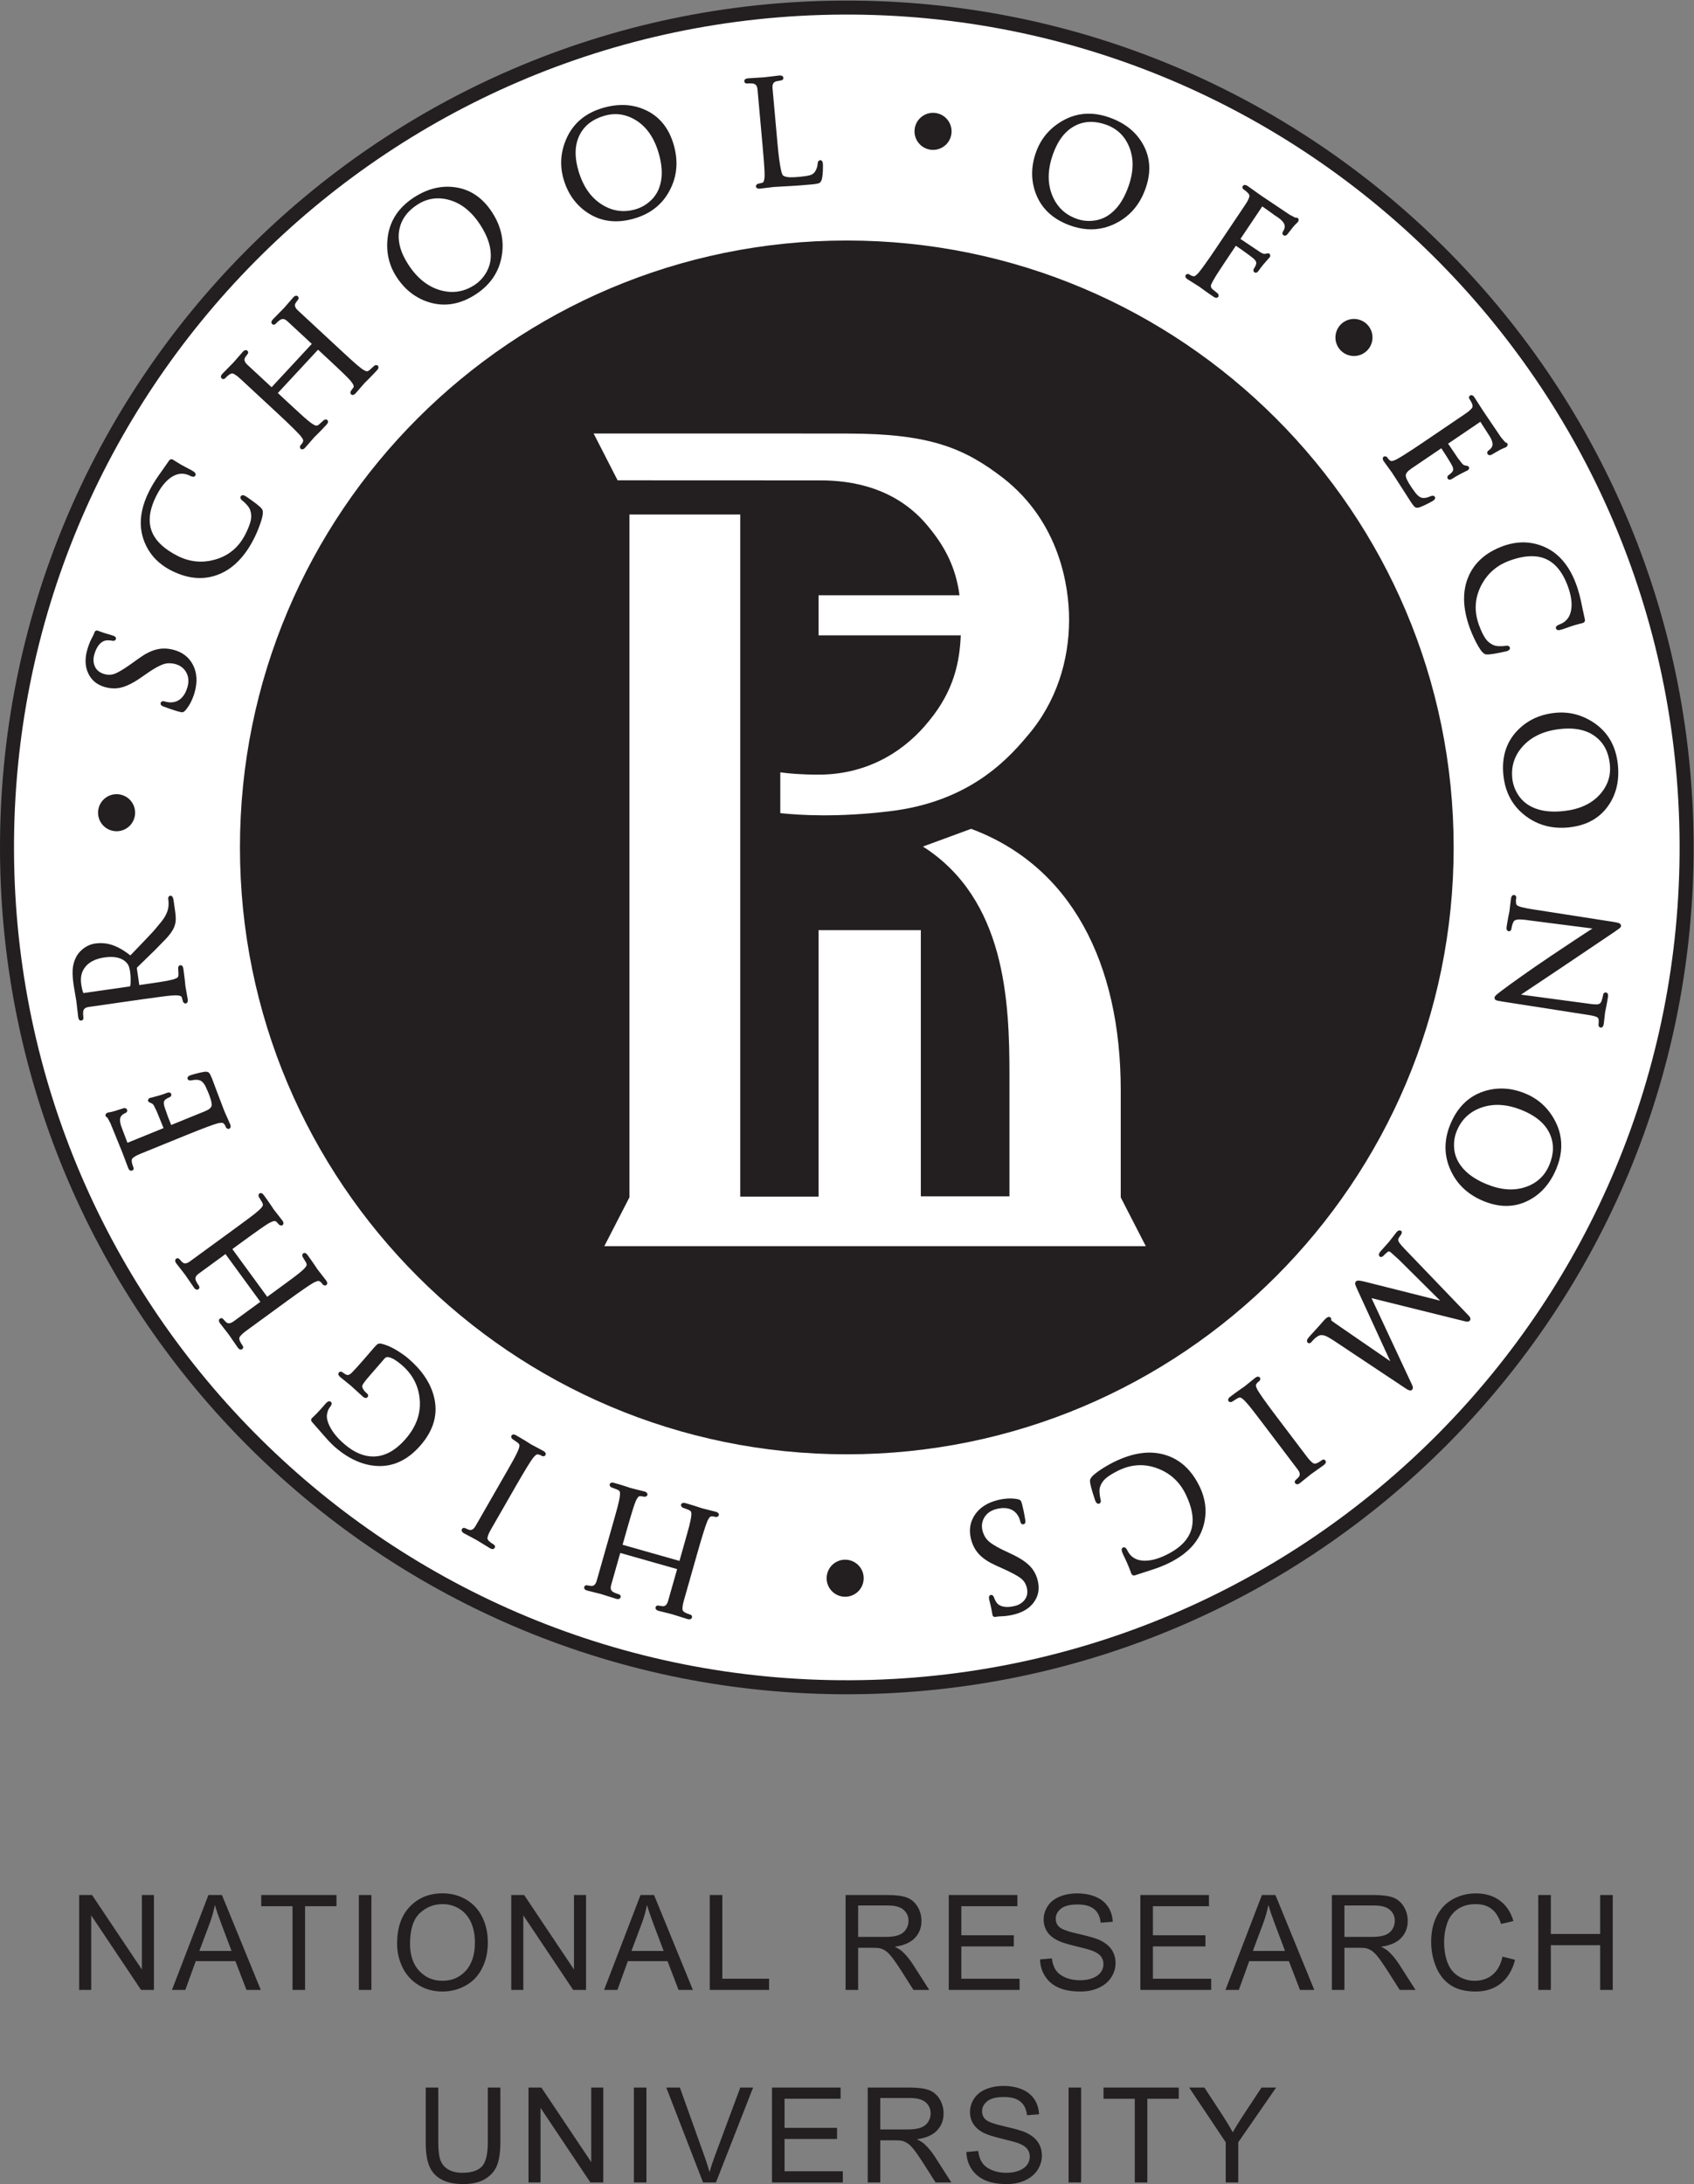 <?xml version="1.0" encoding="UTF-8" standalone="no"?>
<!-- Created with Inkscape (http://www.inkscape.org/) -->

<svg
   version="1.1"
   id="svg2"
   width="272.52"
   height="351.347"
   viewBox="0 0 272.52 351.347"
   sodipodi:docname="logo_с_hse_black_e.eps"
   xmlns:inkscape="http://www.inkscape.org/namespaces/inkscape"
   xmlns:sodipodi="http://sodipodi.sourceforge.net/DTD/sodipodi-0.dtd"
   xmlns="http://www.w3.org/2000/svg"
   xmlns:svg="http://www.w3.org/2000/svg">
  <rect x="0" y="0" width="272.52" height="351.347" fill="#808080" stroke="none"/>
  <defs
     id="defs6" />
  <sodipodi:namedview
     id="namedview4"
     pagecolor="#ffffff"
     bordercolor="#000000"
     borderopacity="0.25"
     inkscape:showpageshadow="2"
     inkscape:pageopacity="0.0"
     inkscape:pagecheckerboard="0"
     inkscape:deskcolor="#d1d1d1" />
  <g
     id="g8"
     inkscape:groupmode="layer"
     inkscape:label="ink_ext_XXXXXX"
     transform="matrix(1.333,0,0,-1.333,0,351.347)">
    <g
       id="g10"
       transform="scale(0.1)">
      <path
         d="M 1026.87,591.129 C 462.555,588.441 2.719,1043.89 0.012,1608.2 -2.695,2172.52 452.754,2632.35 1017.07,2635.06 1581.39,2637.77 2041.22,2182.32 2043.94,1618 2046.64,1053.67 1591.19,593.852 1026.87,591.129 v 0"
         style="fill:#231f20;fill-opacity:1;fill-rule:evenodd;stroke:none"
         id="path12" />
      <path
         d="M 1026.79,608.051 C 471.809,605.371 19.574,1053.3 16.914,1608.28 14.254,2163.27 462.168,2615.5 1017.15,2618.16 1572.14,2620.82 2024.37,2172.9 2027.02,1617.92 2029.69,1062.93 1581.78,610.699 1026.79,608.051 v 0"
         style="fill:#ffffff;fill-opacity:1;fill-rule:evenodd;stroke:none"
         id="path14" />
      <path
         d="m 134.551,1633.48 c -11.879,3.39 -18.75,15.78 -15.352,27.65 3.395,11.87 15.778,18.75 27.653,15.35 11.875,-3.39 18.75,-15.78 15.351,-27.66 -3.398,-11.87 -15.777,-18.74 -27.652,-15.34 v 0"
         style="fill:#231f20;fill-opacity:1;fill-rule:evenodd;stroke:none"
         id="path16" />
      <path
         d="m 1013.84,709.648 c -11.88,3.403 -18.75,15.782 -15.356,27.661 3.396,11.871 15.786,18.75 27.656,15.351 11.88,-3.398 18.75,-15.781 15.35,-27.66 -3.39,-11.871 -15.78,-18.75 -27.65,-15.352 v 0"
         style="fill:#231f20;fill-opacity:1;fill-rule:evenodd;stroke:none"
         id="path18" />
      <path
         d="m 1119.89,2455.74 c -11.87,3.4 -18.74,15.78 -15.35,27.65 3.4,11.88 15.78,18.75 27.66,15.36 11.87,-3.4 18.75,-15.78 15.35,-27.66 -3.4,-11.88 -15.78,-18.75 -27.66,-15.35 v 0"
         style="fill:#231f20;fill-opacity:1;fill-rule:evenodd;stroke:none"
         id="path20" />
      <path
         d="m 993.098,2438.22 0.007,-0.11 v -0.05 l 0.047,-0.7 v -0.06 l 0.032,-1.01 v -0.02 c 0.031,-1.52 0,-3.5 -0.086,-5.97 l -0.012,-0.27 v -0.02 l -0.066,-1.47 v -0.04 l -0.09,-1.4 v -0.01 c -0.172,-2.36 -0.43,-4.44 -0.766,-6.23 h -0.008 c -0.261,-1.41 -0.633,-2.58 -1.101,-3.49 h -0.004 c -0.563,-1.11 -1.281,-1.91 -2.156,-2.4 l -0.047,-0.02 -0.032,-0.02 v 0.01 c -0.238,-0.13 -0.5,-0.26 -0.789,-0.36 -0.269,-0.1 -0.57,-0.2 -0.91,-0.29 v 0 c -1.519,-0.41 -3.898,-0.77 -7.137,-1.06 -5.816,-0.52 -10.683,-0.93 -14.609,-1.23 -4.176,-0.32 -7.805,-0.56 -10.867,-0.71 l -0.195,-0.02 -2.563,-0.13 -2.668,-0.15 c -4.476,-0.24 -9.523,-0.53 -15.101,-0.86 l -16.75,-2.03 h -0.047 c -1.223,-0.11 -2.203,-0.02 -2.942,0.28 v 0 c -1.187,0.46 -1.836,1.3 -1.941,2.53 l -0.063,0.59 0.289,0.5 0.106,0.18 0.051,0.09 0.172,0.26 0.093,0.12 0.168,0.21 0.055,0.08 c 0.559,0.64 1.207,1.01 1.93,1.12 l 4.879,1.1 c 0.101,0.04 0.218,0.08 0.332,0.14 h 0.004 c 0.097,0.04 0.199,0.1 0.292,0.16 v 0.02 c 0.528,0.35 0.938,0.93 1.227,1.74 l 0.004,-0.01 0.051,0.16 v 0 c 0.078,0.22 0.144,0.44 0.199,0.64 0.047,0.17 0.105,0.42 0.172,0.7 0.277,1.29 0.453,2.83 0.515,4.6 v 0.01 c 0.043,1.34 0.02,3.19 -0.082,5.56 -0.093,2.32 -0.273,5.22 -0.527,8.71 l -0.012,0.13 -0.218,2.93 -0.235,3.01 c -0.445,5.64 -0.918,11.23 -1.406,16.73 l -2.719,30.18 -1.82,20.24 -1.516,16.8 c -0.113,1.27 -0.332,2.38 -0.66,3.3 -0.293,0.86 -0.68,1.56 -1.144,2.11 l -0.032,0.02 v 0 c -0.152,0.18 -0.293,0.32 -0.414,0.43 -0.14,0.13 -0.293,0.25 -0.449,0.37 -0.82,0.58 -1.844,0.96 -3.027,1.11 v 0 c -1.035,0.12 -2.102,0.19 -3.176,0.2 -1.125,0 -2.309,-0.04 -3.523,-0.15 h -0.012 c -0.871,-0.08 -1.61,0.06 -2.199,0.42 -0.778,0.47 -1.207,1.2 -1.301,2.17 v 0 c -0.11,1.22 0.383,2.17 1.469,2.84 l 0.003,-0.01 c 0.68,0.42 1.629,0.69 2.829,0.8 l 0.05,0.01 19.36,1.22 18.441,2.18 0.082,0.01 0.227,0.01 h 0.008 c 1.082,0.07 1.972,-0.02 2.668,-0.3 1.089,-0.42 1.734,-1.19 1.917,-2.26 l 0.012,-0.08 0.016,-0.11 0.004,-0.08 c 0.093,-0.96 -0.207,-1.75 -0.895,-2.36 h 0.004 c -0.488,-0.44 -1.137,-0.69 -1.945,-0.79 l -5.625,-1.02 -0.063,-0.01 v 0 c -0.496,-0.13 -0.961,-0.32 -1.383,-0.52 -0.398,-0.2 -0.761,-0.43 -1.082,-0.69 -1.679,-1.37 -2.367,-3.77 -2.054,-7.2 v 0 l 1.332,-14.84 2,-22.21 2.742,-30.52 0.016,-0.11 c 0.289,-3.18 0.589,-6.27 0.906,-9.26 0.316,-2.93 0.637,-5.59 0.941,-8 1.594,-12.19 3.196,-18.96 4.793,-20.3 l 0.043,-0.03 -0.004,-0.01 c 0.141,-0.11 0.317,-0.23 0.496,-0.36 0.196,-0.12 0.399,-0.24 0.602,-0.34 1.172,-0.6 2.734,-1.02 4.68,-1.25 v 0 l 0.269,-0.04 c 0.383,-0.03 0.82,-0.07 1.297,-0.1 h 0.004 c 0.523,-0.03 1.035,-0.05 1.527,-0.06 2.758,-0.04 6.321,0.13 10.668,0.52 2.742,0.25 5.199,0.54 7.356,0.88 2.125,0.33 3.945,0.7 5.437,1.11 l 0.039,0.01 c 0.356,0.09 0.735,0.22 1.125,0.36 v 0 c 0.328,0.12 0.668,0.27 1.016,0.43 1.641,0.8 2.949,1.93 3.922,3.4 l 0.023,0.03 c 0.457,0.66 0.875,1.38 1.239,2.14 v 0.01 c 0.378,0.78 0.714,1.63 1,2.51 v 0 l 0.062,0.2 h -0.008 l 0.242,0.8 v 0 l 0.18,0.69 c 0.289,1.15 0.453,2.23 0.504,3.21 0.059,1.09 0.258,1.95 0.602,2.61 h 0.007 c 0.532,1.02 1.336,1.59 2.407,1.68 h 0.011 c 1.176,0.11 2.067,-0.43 2.645,-1.58 0.312,-0.62 0.523,-1.48 0.621,-2.59 h 0.012 v 0"
         style="fill:#231f20;fill-opacity:1;fill-rule:nonzero;stroke:none"
         id="path22" />
      <path
         d="m 794.957,2450.82 c -2.687,9.29 -6.34,17.26 -10.941,23.92 -4.578,6.6 -10.11,11.92 -16.582,15.94 h -0.008 l -0.067,0.04 h 0.004 c -1.664,1.03 -3.375,1.95 -5.117,2.79 -1.715,0.81 -3.441,1.53 -5.18,2.12 v 0 c -8.902,3.05 -18.16,3.19 -27.753,0.41 -6.993,-2.03 -12.958,-4.94 -17.875,-8.72 -4.891,-3.76 -8.77,-8.4 -11.633,-13.91 l -0.102,-0.21 c -0.851,-1.65 -1.59,-3.35 -2.219,-5.08 -0.629,-1.74 -1.156,-3.55 -1.578,-5.4 -2.144,-9.54 -1.437,-20.47 2.125,-32.78 2.688,-9.28 6.344,-17.31 10.953,-24.08 4.579,-6.72 10.121,-12.19 16.614,-16.42 6.468,-4.21 13.152,-6.85 20.047,-7.89 6.89,-1.03 14.011,-0.5 21.347,1.63 h 0.012 l 0.031,0.02 v -0.01 c 0.817,0.24 1.664,0.51 2.535,0.82 0.879,0.31 1.703,0.63 2.473,0.96 4.141,1.75 7.969,4.13 11.473,7.12 l 0.019,0.02 0.02,0.01 h -0.004 c 0.937,0.8 1.824,1.61 2.66,2.43 0.824,0.83 1.625,1.7 2.383,2.59 3.871,4.59 6.617,9.91 8.23,15.96 l 0.008,0.02 0.047,0.17 h -0.004 c 0.398,1.49 0.738,3.01 0.996,4.57 0.266,1.55 0.465,3.15 0.586,4.79 0.66,8.44 -0.508,17.83 -3.5,28.17 z m 18.106,10.26 c 2.804,-9.7 3.851,-19.08 3.128,-28.1 -0.722,-9.04 -3.222,-17.75 -7.5,-26.1 h 0.004 c -8.836,-17.43 -23.285,-29.05 -43.32,-34.85 -10.719,-3.1 -20.812,-4.05 -30.281,-2.82 -9.508,1.23 -18.371,4.63 -26.574,10.19 h -0.004 c -6.957,4.74 -12.813,10.48 -17.559,17.22 -4.727,6.71 -8.352,14.41 -10.867,23.11 v 0.01 l -0.051,0.15 c -0.644,2.25 -1.176,4.5 -1.605,6.78 -0.43,2.28 -0.746,4.54 -0.946,6.76 h 0.012 c -1.023,11.56 0.902,23.01 5.793,34.35 4.078,9.47 9.848,17.37 17.289,23.68 7.414,6.3 16.496,11 27.227,14.1 h 0.004 l 0.179,0.05 v 0.01 c 2.707,0.78 5.375,1.43 8.004,1.94 2.602,0.51 5.215,0.89 7.817,1.15 13.238,1.3 25.546,-0.88 36.917,-6.53 15.911,-7.91 26.692,-21.61 32.333,-41.1 v 0"
         style="fill:#231f20;fill-opacity:1;fill-rule:nonzero;stroke:none"
         id="path24" />
      <path
         d="m 579.473,2364.61 -0.008,0.02 h -0.012 c -1.5,2.3 -3.027,4.45 -4.574,6.45 -1.586,2.05 -3.195,3.96 -4.82,5.71 -8.411,9.1 -17.93,15.06 -28.551,17.87 v 0 c -6.86,1.79 -13.461,2.2 -19.785,1.2 -6.317,-1.01 -12.399,-3.41 -18.231,-7.23 v 0 l -0.054,-0.04 c -1.723,-1.12 -3.34,-2.29 -4.84,-3.48 -1.512,-1.21 -2.93,-2.45 -4.235,-3.72 -6.695,-6.56 -10.863,-14.24 -12.476,-23.03 -1.207,-6.52 -0.91,-13.27 0.902,-20.23 1.824,-7.03 5.191,-14.31 10.094,-21.81 l 0.023,-0.04 0.02,-0.02 c 1.504,-2.31 3.031,-4.47 4.586,-6.48 1.551,-2.02 3.168,-3.93 4.832,-5.74 8.453,-9.2 18.043,-15.34 28.75,-18.43 h 0.019 l 0.059,-0.02 v 0 c 2.09,-0.59 4.156,-1.07 6.191,-1.42 2.047,-0.35 4.063,-0.58 6.035,-0.68 10.215,-0.51 19.922,2.23 29.106,8.23 H 572.5 l 0.02,0.01 0.007,0.01 c 0.797,0.52 1.536,1.03 2.2,1.52 0.671,0.5 1.367,1.05 2.074,1.64 3.472,2.9 6.445,6.3 8.914,10.18 l 0.008,0.01 c 2.351,3.64 4.082,7.45 5.172,11.44 1.097,3.99 1.562,8.17 1.41,12.54 v 0.02 c -0.164,5.52 -1.309,11.22 -3.422,17.11 -2.137,5.94 -5.27,12.07 -9.403,18.4 l -0.007,0.01 z m 14.336,15.07 0.035,-0.05 v 0 c 1.531,-2.36 2.937,-4.74 4.191,-7.12 1.274,-2.42 2.403,-4.83 3.375,-7.24 5.07,-12.51 6.426,-25.41 4.07,-38.69 -1.679,-9.62 -5.132,-18.26 -10.363,-25.95 -5.207,-7.67 -12.172,-14.34 -20.887,-20.04 -9.343,-6.1 -18.722,-9.95 -28.136,-11.55 v 0 c -9.449,-1.61 -18.91,-0.95 -28.383,1.98 h -0.016 l -0.035,0.01 v 0 c -2.207,0.68 -4.39,1.49 -6.551,2.4 -2.156,0.91 -4.234,1.91 -6.214,3 v 0 c -10.325,5.66 -19.051,13.94 -26.168,24.85 l -0.012,0.01 -0.043,0.07 v 0 c -1.289,1.98 -2.461,3.97 -3.527,6 -1.079,2.05 -2.04,4.12 -2.883,6.19 -4.371,10.76 -5.875,22.3 -4.52,34.61 l 0.012,0.09 c 0.32,2.88 0.805,5.67 1.441,8.36 0.641,2.69 1.45,5.32 2.422,7.88 4.969,13.09 14.196,24.03 27.653,32.82 h 0.003 l 0.047,0.03 0.004,0.01 c 2.348,1.53 4.715,2.93 7.102,4.2 2.39,1.29 4.773,2.42 7.137,3.41 12.304,5.15 24.742,6.67 37.3,4.59 8.782,-1.46 16.758,-4.69 23.934,-9.68 7.133,-4.98 13.473,-11.7 19.004,-20.17 l 0.008,-0.02 v 0"
         style="fill:#231f20;fill-opacity:1;fill-rule:nonzero;stroke:none"
         id="path26" />
      <path
         d="m 455.813,2194.57 c 0.89,-0.84 1.16,-1.87 0.804,-3.1 -0.226,-0.76 -0.75,-1.59 -1.558,-2.46 V 2189 l -0.016,-0.02 -0.02,-0.02 -1.437,-1.55 h -0.012 l -1.367,-1.46 c -2.273,-2.42 -4.262,-4.49 -5.941,-6.17 v -0.01 l -3.246,-3.25 h -0.012 c -0.981,-0.98 -1.899,-1.88 -2.738,-2.7 l -11.075,-12.69 -0.054,-0.06 -0.02,-0.02 -0.004,-0.01 -0.012,-0.01 h -0.003 c -0.789,-0.85 -1.575,-1.41 -2.317,-1.7 h 0.008 c -1.129,-0.42 -2.145,-0.27 -3.023,0.47 l -0.032,0.02 -0.047,0.04 -0.445,0.39 -0.141,0.59 c -0.339,1.42 -0.144,2.55 0.583,3.37 l 2.82,3.99 0.074,0.13 -0.004,0.01 c 0.055,0.11 0.102,0.22 0.141,0.33 0.039,0.13 0.074,0.24 0.09,0.33 v 0 c 0.105,0.59 0.007,1.25 -0.289,1.98 l -0.012,0.01 c -0.285,0.71 -0.707,1.48 -1.254,2.32 v 0.01 c -0.574,0.89 -1.277,1.82 -2.109,2.81 h -0.004 l -0.004,0.01 -0.012,0.02 c -0.242,0.29 -0.52,0.59 -0.812,0.93 l -1.008,1.09 c -1.918,2.05 -4.645,4.78 -8.168,8.16 -2.391,2.29 -5.028,4.8 -7.887,7.49 -2.754,2.59 -5.68,5.33 -8.766,8.19 l -12.644,11.74 -48.535,-52.31 12.648,-11.74 c 2.676,-2.48 5.328,-4.93 7.988,-7.38 2.551,-2.35 5.082,-4.67 7.579,-6.94 l 0.015,-0.02 0.024,-0.02 h -0.004 l 1.972,-1.79 0.004,0.01 1.875,-1.67 h 0.004 c 3.11,-2.73 5.664,-4.84 7.656,-6.31 v 0 l 0.079,-0.05 c 0.429,-0.32 0.8,-0.59 1.125,-0.81 0.332,-0.23 0.687,-0.46 1.043,-0.7 v 0 c 1.617,-1.03 2.925,-1.67 3.917,-1.89 h 0.02 v 0 c 0.145,-0.03 0.293,-0.06 0.422,-0.06 0.16,-0.01 0.308,-0.01 0.441,0 0.856,0.08 1.805,0.55 2.844,1.38 l 5.672,5.12 c 0.422,0.43 0.973,0.71 1.637,0.83 v 0 c 0.488,0.1 1.047,0.09 1.66,-0.01 l 0.562,-0.09 0.418,-0.38 0.02,-0.03 0.035,-0.02 c 0.852,-0.83 1.098,-1.85 0.754,-3.04 h -0.008 c -0.219,-0.75 -0.727,-1.57 -1.519,-2.43 l -0.008,-0.02 -0.043,-0.04 c -1.739,-1.88 -3.356,-3.6 -4.828,-5.15 -1.457,-1.52 -2.778,-2.88 -3.95,-4.06 h -0.007 l -3.247,-3.25 c -0.984,-0.98 -1.902,-1.88 -2.742,-2.7 l -11.07,-12.69 -0.039,-0.04 c -0.828,-0.89 -1.621,-1.48 -2.375,-1.76 -1.188,-0.45 -2.231,-0.25 -3.129,0.57 l -0.426,0.4 -0.133,0.54 c -0.136,0.6 -0.179,1.15 -0.128,1.65 0.066,0.7 0.332,1.28 0.765,1.75 l 1.574,1.7 0.161,0.3 0.003,0.01 0.219,0.41 0.012,0.01 0.726,1.37 0.012,0.04 v 0 c 0.055,0.12 0.11,0.26 0.168,0.41 0.039,0.12 0.074,0.24 0.11,0.36 l 0.003,0.01 c 0.137,0.53 0.141,1.02 0.012,1.45 l -0.008,0.02 -0.117,0.35 -0.176,0.4 -0.007,0.01 c -0.387,0.83 -1.004,1.84 -1.848,3.03 -0.598,0.85 -1.68,2.11 -3.246,3.79 -1.621,1.74 -3.731,3.9 -6.317,6.44 -2.586,2.57 -5.437,5.33 -8.535,8.28 -3.07,2.93 -6.402,6.06 -9.992,9.39 l -22.219,20.61 -7.191,6.68 -5.176,4.8 -3.789,3.52 -2.773,2.57 -2.149,1.99 -1.64,1.52 c -1.426,1.32 -2.657,2.42 -3.692,3.26 h 0.004 c -0.961,0.78 -1.699,1.31 -2.215,1.6 l -0.094,0.05 -0.078,0.05 -0.168,0.12 v 0 c -0.207,0.14 -0.437,0.29 -0.734,0.48 -0.23,0.15 -0.461,0.29 -0.688,0.42 v 0 c -0.968,0.56 -1.726,0.87 -2.253,0.92 -0.61,0.07 -1.235,0.01 -1.872,-0.18 -0.671,-0.2 -1.367,-0.55 -2.07,-1.03 -0.816,-0.57 -1.629,-1.2 -2.43,-1.91 -0.8,-0.7 -1.617,-1.51 -2.453,-2.41 l -0.027,-0.03 -0.066,-0.06 c -0.563,-0.58 -1.172,-0.93 -1.832,-1.05 -0.836,-0.15 -1.602,0.07 -2.286,0.65 h -0.011 l -0.051,0.05 -0.051,0.04 c -0.894,0.83 -1.164,1.86 -0.805,3.09 0.223,0.77 0.75,1.61 1.579,2.5 l 0.039,0.03 13.582,13.88 11.054,12.68 0.036,0.04 c 0.816,0.87 1.609,1.46 2.371,1.75 1.199,0.44 2.242,0.26 3.129,-0.56 v -0.01 c 0.714,-0.66 1.027,-1.45 0.925,-2.36 -0.07,-0.65 -0.379,-1.29 -0.918,-1.89 l -2.609,-3.56 c -0.242,-0.39 -0.434,-0.79 -0.578,-1.18 v -0.01 c -0.153,-0.39 -0.254,-0.79 -0.309,-1.17 -0.277,-2.07 0.856,-4.29 3.399,-6.65 l 10.918,-10.13 16.347,-15.17 2.039,-1.9 48.539,52.31 -2.046,1.89 -14.895,13.83 -12.371,11.48 c -0.934,0.86 -1.836,1.54 -2.703,2.01 -0.785,0.44 -1.535,0.7 -2.25,0.79 l -0.082,0.01 v 0.01 c -0.16,0.01 -0.348,0.02 -0.563,0.02 -0.215,0 -0.414,-0.01 -0.582,-0.03 h -0.004 c -0.996,-0.11 -1.996,-0.52 -2.984,-1.2 l -0.031,-0.02 -0.012,-0.01 -0.012,0.01 -0.648,-0.49 c -0.246,-0.18 -0.488,-0.36 -0.703,-0.54 -1.219,-0.98 -2.426,-2.12 -3.602,-3.39 v 0 c -0.601,-0.65 -1.242,-1.03 -1.93,-1.17 h -0.007 c -0.887,-0.16 -1.688,0.09 -2.399,0.74 h -0.008 c -0.89,0.84 -1.164,1.87 -0.804,3.1 v 0 c 0.226,0.77 0.758,1.61 1.574,2.49 l 0.031,0.03 13.59,13.88 11.055,12.68 0.054,0.05 0.024,0.04 c 0.805,0.86 1.582,1.43 2.32,1.71 1.133,0.42 2.149,0.26 3.027,-0.47 l 0.032,-0.02 0.047,-0.05 0.043,-0.04 c 0.714,-0.67 1.011,-1.44 0.914,-2.35 -0.071,-0.65 -0.371,-1.28 -0.911,-1.89 l -2.617,-3.57 c -0.242,-0.39 -0.437,-0.79 -0.578,-1.17 v -0.01 c -0.152,-0.4 -0.254,-0.79 -0.308,-1.17 -0.278,-2.08 0.855,-4.3 3.398,-6.66 l 10.918,-10.13 16.348,-15.17 22.214,-20.61 c 2.665,-2.47 5.333,-4.94 7.993,-7.39 2.547,-2.34 5.066,-4.65 7.578,-6.94 2.449,-2.23 4.637,-4.17 6.558,-5.8 1.926,-1.63 3.59,-2.96 4.993,-3.99 l 0.07,-0.06 c 0.43,-0.31 0.805,-0.58 1.125,-0.8 0.332,-0.24 0.687,-0.47 1.047,-0.7 v -0.01 c 1.617,-1.03 2.926,-1.66 3.91,-1.89 0.508,-0.11 1.055,-0.08 1.617,0.1 0.656,0.21 1.367,0.62 2.117,1.23 l 5.668,5.11 c 0.426,0.45 0.981,0.72 1.645,0.84 h 0.004 c 0.488,0.09 1.043,0.08 1.656,-0.01 l 0.559,-0.09 0.418,-0.38 v 0"
         style="fill:#231f20;fill-opacity:1;fill-rule:nonzero;stroke:none"
         id="path28" />
      <path
         d="m 295.801,2037.34 c 0.543,-0.27 1.508,-0.89 2.898,-1.85 l 0.012,-0.01 c 1.426,-0.97 3.215,-2.24 5.359,-3.8 2.262,-1.64 4.153,-3.05 5.672,-4.23 v -0.01 c 1.59,-1.24 2.832,-2.27 3.699,-3.07 l 0.004,-0.01 0.078,-0.07 h 0.012 l 0.664,-0.63 0.035,-0.04 0.575,-0.58 0.027,-0.02 c 1.102,-1.13 1.773,-2.09 2.023,-2.85 h -0.004 c 0.165,-0.49 0.274,-1.12 0.325,-1.83 h 0.004 v -0.01 c 0.043,-0.63 0.05,-1.4 0.019,-2.3 l -0.012,-0.12 c -0.171,-1.7 -0.57,-3.71 -1.183,-6.02 -0.598,-2.23 -1.43,-4.82 -2.492,-7.76 -2.09,-5.81 -4.418,-11.24 -6.985,-16.31 h -0.004 l -0.011,-0.03 v -0.01 c -1.629,-3.21 -3.325,-6.26 -5.078,-9.15 -1.766,-2.89 -3.59,-5.62 -5.469,-8.18 -9.785,-13.28 -21.321,-22.23 -34.598,-26.83 v 0 c -8.617,-3 -17.484,-4.03 -26.598,-3.1 -9.066,0.93 -18.363,3.8 -27.878,8.62 l -0.032,0.02 v 0 c -2.16,1.09 -4.226,2.26 -6.195,3.48 -1.973,1.23 -3.859,2.53 -5.656,3.91 -9.258,7.06 -16.086,15.95 -20.481,26.67 h -0.011 l -0.04,0.1 h 0.012 c -1.078,2.63 -1.972,5.29 -2.668,8 -0.703,2.73 -1.219,5.48 -1.543,8.25 -1.648,14.24 1.645,29.47 9.856,45.69 1.582,3.13 3.293,6.21 5.105,9.22 1.828,3.04 3.785,6.02 5.867,8.97 2.563,3.64 4.621,6.57 6.215,8.85 l 6.235,8.93 c 0.535,1 1.226,1.68 2.062,2.03 0.977,0.41 2.008,0.35 3.074,-0.19 l 0.082,-0.05 0.094,-0.06 c 1.274,-0.83 2.645,-1.69 4.078,-2.58 1.485,-0.93 2.871,-1.78 4.153,-2.54 l 0.007,-0.01 h 0.004 l 1.2,-0.7 h -0.008 l 1.199,-0.7 v 0.01 c 2.074,-1.18 4.285,-2.37 6.617,-3.55 v 0 l 0.039,-0.02 0.012,-0.01 1.473,-0.75 0.015,-0.02 1.332,-0.69 H 229 c 2.199,-1.17 3.809,-2.11 4.809,-2.82 l 0.039,-0.03 h 0.007 c 0.239,-0.17 0.438,-0.32 0.598,-0.45 0.199,-0.17 0.375,-0.33 0.508,-0.46 v -0.01 c 1.215,-1.22 1.508,-2.44 0.883,-3.68 -0.59,-1.17 -1.633,-1.68 -3.125,-1.52 v 0 c -0.871,0.09 -1.949,0.46 -3.215,1.11 -3.84,1.94 -7.649,2.77 -11.418,2.5 -3.777,-0.27 -7.574,-1.68 -11.371,-4.19 v 0 c -3.336,-2.24 -6.5,-5.2 -9.481,-8.89 -3.019,-3.73 -5.851,-8.2 -8.484,-13.41 -4.512,-8.91 -7.141,-17.17 -7.875,-24.78 -0.723,-7.52 0.387,-14.41 3.34,-20.69 4.894,-10.42 14.941,-19.47 30.121,-27.17 l 0.105,-0.05 c 2.075,-1.05 4.153,-1.98 6.223,-2.77 2.051,-0.79 4.145,-1.49 6.27,-2.06 10.754,-2.92 21.757,-2.74 33.004,0.53 8.128,2.37 15.207,6.1 21.23,11.17 6.027,5.07 11.02,11.53 14.98,19.34 h 0.004 l 0.024,0.06 v 0 c 0.496,0.98 0.933,1.87 1.312,2.66 h -0.008 c 0.469,0.98 0.872,1.84 1.18,2.53 1.871,4.2 3.188,7.93 3.93,11.16 0.496,2.16 0.691,4.31 0.578,6.43 -0.109,2.13 -0.531,4.25 -1.258,6.34 l -0.008,0.02 -0.007,0.03 c -0.082,0.24 -0.184,0.51 -0.297,0.78 h -0.004 c -0.117,0.3 -0.246,0.57 -0.367,0.81 -0.719,1.44 -1.797,2.94 -3.219,4.51 -1.031,1.15 -2,2.15 -2.903,3.02 -0.847,0.81 -1.636,1.51 -2.355,2.05 v 0.01 l -0.047,0.03 c -0.265,0.2 -0.496,0.39 -0.676,0.55 -0.226,0.19 -0.425,0.39 -0.597,0.57 -1.301,1.35 -1.629,2.69 -0.981,3.98 l 0.012,0.01 c 0.113,0.23 0.254,0.43 0.402,0.6 h 0.004 c 0.582,0.65 1.352,0.96 2.285,0.92 0.61,-0.01 1.301,-0.19 2.059,-0.53 0.219,-0.09 0.43,-0.18 0.59,-0.27 v 0 0"
         style="fill:#231f20;fill-opacity:1;fill-rule:nonzero;stroke:none"
         id="path30" />
      <path
         d="m 210.254,1851.34 c 5.156,-1.46 9.609,-3.67 13.363,-6.62 3.754,-2.95 6.809,-6.67 9.137,-11.11 h 0.004 c 2.531,-4.79 3.972,-10.01 4.312,-15.61 0.348,-5.55 -0.382,-11.5 -2.175,-17.83 v 0 l -0.012,-0.04 c -0.164,-0.57 -0.344,-1.16 -0.52,-1.74 -0.168,-0.54 -0.359,-1.11 -0.558,-1.7 -0.985,-2.89 -2.133,-5.64 -3.438,-8.23 -0.914,-1.79 -1.926,-3.53 -3.043,-5.2 -1.109,-1.66 -2.308,-3.24 -3.594,-4.73 l -0.199,-0.22 -0.054,-0.06 -0.356,-0.38 -0.047,-0.05 c -0.14,-0.14 -0.285,-0.27 -0.429,-0.39 -0.836,-0.73 -1.688,-1.13 -2.54,-1.19 v 0 h -0.015 c -0.5,-0.04 -1.223,0.04 -2.16,0.24 v 0 c -0.86,0.18 -1.899,0.44 -3.117,0.78 v 0.01 h -0.012 -0.031 l -1.532,0.44 -0.015,0.01 -1.453,0.43 v 0 c -2.375,0.71 -4.473,1.39 -6.278,2.04 l -8.121,2.93 h -0.004 l -0.078,0.03 c -0.238,0.09 -0.492,0.19 -0.769,0.31 v -0.01 c -0.243,0.11 -0.485,0.24 -0.715,0.37 -1.664,0.94 -2.289,2.15 -1.867,3.64 0.3,1.03 0.957,1.71 1.96,2.01 0.704,0.21 1.536,0.18 2.485,-0.09 l 0.222,-0.06 1.012,-0.28 0.91,-0.22 v 0 c 1.465,-0.35 2.715,-0.55 3.743,-0.62 h 0.003 c 2.805,-0.19 5.395,0.11 7.758,0.9 2.356,0.79 4.524,2.07 6.492,3.86 1.719,1.6 3.223,3.52 4.497,5.76 1.296,2.28 2.363,4.89 3.203,7.84 0.984,3.49 1.332,6.76 1.035,9.8 -0.293,3 -1.219,5.82 -2.778,8.45 l -0.003,0.02 -0.02,0.03 h 0.008 c -0.383,0.64 -0.805,1.27 -1.262,1.89 -0.43,0.58 -0.902,1.16 -1.41,1.7 -2.531,2.75 -5.73,4.67 -9.586,5.76 h -0.012 c -0.679,0.2 -1.3,0.36 -1.863,0.48 -0.66,0.15 -1.355,0.28 -2.09,0.38 -0.683,0.1 -1.367,0.18 -2.043,0.23 -3.031,0.22 -5.926,-0.11 -8.66,-0.98 v -0.01 l -0.035,-0.01 v 0 c -0.641,-0.19 -1.313,-0.44 -2.012,-0.72 -0.668,-0.26 -1.422,-0.59 -2.23,-0.97 -4.063,-1.88 -8.977,-4.79 -14.731,-8.72 v 0 l -8.234,-5.7 v -0.01 l -0.059,-0.04 h -0.004 c -1.32,-0.92 -2.613,-1.78 -3.847,-2.59 -1.297,-0.84 -2.539,-1.61 -3.723,-2.31 -6.281,-3.73 -11.961,-6.17 -17.012,-7.32 l -0.265,-0.06 c -0.875,-0.2 -1.735,-0.36 -2.567,-0.48 -0.851,-0.13 -1.722,-0.23 -2.59,-0.29 -4.386,-0.31 -8.906,0.19 -13.554,1.51 h -0.012 l -0.031,0.01 c -1.301,0.37 -2.563,0.8 -3.781,1.29 v 0 c -1.231,0.49 -2.391,1.04 -3.477,1.62 -5.727,3.08 -10.012,7.61 -12.836,13.58 v 0 l -0.101,0.22 h -0.008 c -0.535,1.15 -1.004,2.34 -1.407,3.55 -0.39,1.19 -0.726,2.42 -0.992,3.7 -1.328,6.38 -0.894,13.41 1.282,21.08 v 0.01 l 0.007,0.03 c 0.227,0.8 0.465,1.59 0.711,2.37 0.203,0.65 0.469,1.44 0.766,2.3 v 0 c 1.355,3.9 2.93,7.44 4.711,10.63 h 0.008 l 0.007,0.01 0.497,0.98 v 0 l 0.453,0.91 v 0 c 0.675,1.41 1.132,2.49 1.343,3.26 l 0.008,0.03 0.02,0.04 h 0.004 c 0.062,0.22 0.136,0.43 0.218,0.62 0.098,0.23 0.204,0.43 0.297,0.59 h 0.012 c 0.813,1.29 1.934,1.73 3.363,1.33 l 0.153,-0.05 c 0.582,-0.22 1.422,-0.52 2.48,-0.9 h 0.012 c 1.414,-0.51 2.555,-0.91 3.644,-1.28 h 0.004 l 0.032,-0.02 1.21,-0.41 1.336,-0.44 v 0 c 2.329,-0.75 5.161,-1.61 8.496,-2.55 h 0.012 c 1.442,-0.41 2.535,-0.86 3.274,-1.32 1.355,-0.88 1.847,-1.96 1.488,-3.22 v 0 c -0.285,-1 -0.977,-1.65 -2.059,-1.96 -0.668,-0.18 -1.496,-0.22 -2.488,-0.09 l -0.137,0.02 -0.129,0.03 -0.171,0.04 v 0.01 l -0.36,0.08 -0.41,0.07 -0.031,0.01 v 0.01 c -0.781,0.12 -1.75,0.19 -2.906,0.23 h -0.004 l -0.309,0.02 h -0.699 -0.656 -0.028 c -0.937,-0.04 -1.742,-0.13 -2.39,-0.29 v 0 c -1.399,-0.33 -2.715,-0.91 -3.957,-1.75 -1.27,-0.85 -2.485,-1.97 -3.633,-3.35 v 0 l -0.02,-0.02 -0.035,-0.06 c -0.316,-0.37 -0.641,-0.8 -0.957,-1.24 l 0.008,-0.01 c -0.32,-0.45 -0.625,-0.91 -0.91,-1.38 -1.524,-2.49 -2.793,-5.53 -3.805,-9.09 l -0.055,-0.18 v 0 c -0.207,-0.76 -0.379,-1.51 -0.519,-2.25 v -0.01 c -0.145,-0.76 -0.25,-1.49 -0.309,-2.18 -0.332,-3.6 0.258,-6.98 1.77,-10.1 v -0.01 c 1.035,-2.15 2.472,-3.96 4.324,-5.41 1.875,-1.48 4.187,-2.62 6.934,-3.4 v 0 l 0.277,-0.08 v 0.01 c 0.633,-0.17 1.242,-0.32 1.82,-0.42 0.617,-0.11 1.211,-0.2 1.793,-0.26 2.965,-0.28 5.86,0.12 8.688,1.18 h 0.007 l 0.024,0.01 v 0.01 c 0.594,0.22 1.215,0.49 1.859,0.78 v 0 c 0.727,0.34 1.453,0.69 2.16,1.06 3.957,2.07 9.079,5.31 15.348,9.74 l 10.563,7.55 h 0.003 c 3.594,2.57 7.118,4.71 10.563,6.41 3.473,1.71 6.855,2.96 10.156,3.76 3.34,0.81 6.77,1.15 10.281,1.03 3.512,-0.13 7.114,-0.71 10.774,-1.75 v 0"
         style="fill:#231f20;fill-opacity:1;fill-rule:nonzero;stroke:none"
         id="path32" />
      <path
         d="m 126.301,1480.37 -0.071,-0.01 c -1.433,-0.21 -2.832,-0.46 -4.191,-0.75 -1.348,-0.3 -2.637,-0.64 -3.848,-1.01 -6.234,-1.91 -11.125,-4.93 -14.679,-9.03 -2.449,-2.83 -4.137,-6.01 -5.051,-9.55 -0.922,-3.58 -1.074,-7.55 -0.453,-11.91 0.164,-1.15 0.355,-2.29 0.578,-3.42 0.211,-1.12 0.457,-2.2 0.715,-3.24 v 0 l 0.016,-0.06 h -0.012 l 0.219,-0.83 0.211,-0.78 h 0.008 c 0.321,-1.15 0.602,-1.96 0.828,-2.43 h 0.004 l 0.028,-0.05 h 0.003 c 0.02,0 0.071,0.03 0.2,0.04 l 55.687,7.97 0.063,0.01 v 0 l 0.082,0.02 0.047,0.02 c 0.14,0.08 0.273,0.27 0.406,0.57 l 0.027,0.1 v 0 c 0.047,0.13 0.078,0.26 0.11,0.38 0.043,0.18 0.082,0.37 0.117,0.58 0.195,1.19 0.312,2.94 0.351,5.26 0.035,1.72 -0.007,3.5 -0.129,5.32 -0.117,1.78 -0.3,3.6 -0.558,5.42 l -0.012,0.05 h -0.004 l -0.16,1.07 v 0 l -0.191,1.06 v 0 c -0.317,1.68 -0.7,3.14 -1.137,4.36 -0.289,0.8 -0.691,1.6 -1.188,2.38 h -0.003 c -0.512,0.8 -1.149,1.61 -1.891,2.39 l -0.02,0.02 c -1.168,1.28 -2.589,2.4 -4.238,3.32 -1.699,0.96 -3.644,1.73 -5.828,2.31 -2.219,0.57 -4.648,0.91 -7.297,0.98 -2.676,0.08 -5.598,-0.11 -8.738,-0.56 z M 215,1467.35 c -0.004,1.53 0.707,3.31 2.422,3.55 1.207,0.17 2.172,-0.27 2.898,-1.32 l 0.008,0.01 c 0.457,-0.67 0.777,-1.6 0.942,-2.81 v -0.01 l 0.019,-0.14 v 0 l 0.297,-2.08 v -0.01 l 0.269,-1.97 c 0.446,-3.28 0.797,-6.08 1.043,-8.4 v -0.01 l 0.481,-4.56 v -0.01 l 0.371,-3.78 2.809,-15.95 0.004,-0.06 c 0.171,-1.19 0.125,-2.18 -0.125,-2.94 v -0.01 c -0.407,-1.21 -1.219,-1.91 -2.43,-2.08 l -0.563,-0.08 -0.496,0.24 c -0.566,0.27 -1.035,0.59 -1.383,0.94 h 0.004 c -0.457,0.45 -0.742,0.98 -0.855,1.56 l -1.356,4.81 c -0.164,0.39 -0.398,0.73 -0.714,1 -0.344,0.3 -0.825,0.55 -1.415,0.73 h -0.007 -0.016 v 0 l -0.332,0.1 h 0.004 c -0.219,0.06 -0.43,0.11 -0.625,0.15 -0.184,0.03 -0.426,0.08 -0.719,0.12 h -0.008 c -1.269,0.2 -2.757,0.29 -4.449,0.26 v 0 l -0.558,-0.02 v 0 l -1.336,-0.07 v 0 l -1.579,-0.11 v 0 c -2.796,-0.22 -6.39,-0.6 -10.753,-1.16 -6.672,-0.84 -14.231,-1.87 -22.668,-3.07 l -29.996,-4.29 -20.118,-2.88 -16.703,-2.39 c -1.262,-0.18 -2.355,-0.46 -3.273,-0.83 -0.828,-0.34 -1.504,-0.75 -2.016,-1.24 h 0.008 l -0.078,-0.08 h 0.004 c -0.16,-0.16 -0.297,-0.31 -0.403,-0.43 h -0.004 c -0.101,-0.13 -0.218,-0.29 -0.335,-0.47 v 0 c -0.532,-0.83 -0.84,-1.86 -0.926,-3.05 -0.074,-1.03 -0.086,-2.09 -0.039,-3.19 0.05,-1.11 0.164,-2.28 0.34,-3.51 v -0.01 c 0.121,-0.86 0.015,-1.6 -0.313,-2.22 -0.43,-0.8 -1.133,-1.27 -2.09,-1.4 v -0.01 c -2.141,-0.3 -3.422,1.07 -3.856,4.12 l -0.012,0.05 -2.234,19.28 -3.387,19.99 -0.004,0.05 c -0.484,3.4 -0.82,6.59 -0.992,9.58 -0.18,2.99 -0.199,5.79 -0.062,8.37 0.141,2.64 0.57,5.26 1.289,7.83 0.715,2.57 1.715,5.11 2.992,7.6 h 0.012 c 0.883,1.71 1.976,3.33 3.266,4.86 1.285,1.54 2.773,3.01 4.469,4.41 h 0.004 c 2.253,1.86 4.648,3.36 7.168,4.49 2.535,1.14 5.195,1.91 7.968,2.31 7.106,1.01 13.965,0.42 20.571,-1.79 l 0.035,-0.01 c 1.09,-0.36 2.125,-0.75 3.105,-1.14 0.989,-0.41 2.039,-0.88 3.156,-1.41 4.989,-2.4 10.184,-5.73 15.575,-9.99 l 0.953,0.97 2.113,2.16 c 3.59,3.68 7.168,7.41 10.723,11.19 l 0.019,0.01 0.039,0.04 v 0 l 2.832,2.98 2.508,2.64 c 4.145,4.36 6.688,7.05 7.696,8.14 l 0.011,0.01 0.02,0.02 1.347,1.53 v 0 l 1.387,1.6 c 2.371,2.76 4.91,5.81 7.61,9.16 1.816,2.27 3.347,4.48 4.593,6.64 1.235,2.15 2.199,4.26 2.891,6.33 v 0.01 c 0.078,0.22 0.176,0.54 0.289,0.92 0.098,0.33 0.199,0.7 0.301,1.11 0.105,0.42 0.195,0.8 0.261,1.12 v 0 c 0.356,1.72 0.543,3.45 0.559,5.18 v 0.09 c 0.016,0.26 0.016,0.61 0.004,1.05 v 0 c -0.008,0.42 -0.039,1.01 -0.086,1.76 v 0.01 c -0.047,0.76 -0.098,1.4 -0.148,1.94 v 0 c -0.047,0.52 -0.114,1.07 -0.192,1.6 -0.152,1.07 0.07,2.01 0.664,2.82 0.473,0.63 1.184,0.9 1.949,0.98 0.407,0.03 0.797,-0.04 1.172,-0.19 0.344,-0.15 0.66,-0.35 0.934,-0.63 v -0.01 c 0.809,-0.81 1.387,-2.37 1.715,-4.67 l 1.73,-12.1 v -0.01 l 0.067,-0.46 c 0.113,-0.79 0.203,-1.47 0.261,-1.96 0.067,-0.49 0.137,-1.12 0.215,-1.83 0.321,-2.95 0.442,-5.34 0.367,-7.16 -0.054,-1.35 -0.222,-2.72 -0.5,-4.09 h -0.004 c -0.277,-1.37 -0.667,-2.74 -1.156,-4.09 -0.676,-1.85 -1.699,-3.82 -3.066,-5.92 -1.344,-2.05 -3.02,-4.24 -5.024,-6.56 h -0.004 l -0.011,-0.02 c -0.352,-0.39 -0.711,-0.79 -1.071,-1.18 l -0.007,-0.01 -1.344,-1.45 -0.012,-0.01 c -2.555,-2.73 -6.492,-6.77 -11.789,-12.13 l -0.023,-0.03 -22.625,-22.09 -0.082,-0.14 -0.094,-0.16 v 0 c -0.098,-0.21 -0.133,-0.41 -0.106,-0.59 v 0 l 2.907,-20.32 3.617,0.52 c 3.476,0.5 7.086,1.02 10.765,1.56 3.348,0.49 6.743,1.01 10.172,1.52 3.317,0.51 6.196,0.99 8.637,1.45 2.496,0.48 4.578,0.93 6.246,1.36 l 0.043,0.01 c 0.406,0.1 0.852,0.23 1.328,0.37 h 0.008 c 0.32,0.09 0.727,0.22 1.199,0.38 1.852,0.61 3.176,1.23 3.969,1.85 v 0 c 0.879,0.7 1.316,1.96 1.316,3.79 h 0.008 l -0.406,7.57 v 0"
         style="fill:#231f20;fill-opacity:1;fill-rule:nonzero;stroke:none"
         id="path34" />
      <path
         d="m 229.465,1337.99 c 0.672,0.27 1.68,0.6 2.996,0.99 1.184,0.35 2.758,0.77 4.711,1.28 v 0.01 c 1.832,0.46 3.519,0.87 5.062,1.21 1.461,0.31 2.793,0.57 3.993,0.75 l 0.007,0.01 0.114,0.02 h 0.007 c 0.379,0.05 0.711,0.1 0.981,0.11 h 0.004 c 0.262,0.03 0.57,0.04 0.922,0.05 1.777,0.01 3.117,-0.43 4.004,-1.33 0.5,-0.51 1.058,-1.37 1.679,-2.58 0.575,-1.13 1.211,-2.55 1.907,-4.26 l 0.015,-0.05 0.071,-0.19 3.457,-9.21 h 0.003 l 3.02,-8.02 c 4.73,-12.56 7.562,-20 8.496,-22.29 l 6.828,-15.41 0.031,-0.08 0.079,-0.21 0.007,-0.01 c 0.387,-1.01 0.547,-1.89 0.496,-2.63 -0.089,-1.15 -0.625,-1.99 -1.609,-2.49 l -0.058,-0.04 -0.11,-0.05 -0.555,-0.25 -0.593,0.12 -0.055,0.01 -0.066,0.02 -0.321,0.07 -0.14,0.05 -0.278,0.09 -0.09,0.03 c -0.925,0.36 -1.55,0.94 -1.875,1.73 l -0.007,0.01 -0.887,2.18 -0.836,1.11 h -0.016 l -0.601,0.81 c -0.317,0.36 -0.645,0.64 -0.977,0.84 v 0 c -0.289,0.18 -0.597,0.3 -0.902,0.34 h -0.004 v 0.01 c -0.43,0.06 -0.992,0.06 -1.687,0.01 h -0.004 c -0.778,-0.05 -1.672,-0.17 -2.684,-0.35 l -0.051,-0.01 v 0 h -0.008 c -0.253,-0.05 -0.574,-0.12 -0.953,-0.22 -0.343,-0.09 -0.769,-0.2 -1.285,-0.34 -2.519,-0.73 -6.195,-1.99 -11.012,-3.78 h -0.003 c -3.415,-1.27 -7.118,-2.68 -11.11,-4.24 -3.914,-1.53 -8.152,-3.23 -12.726,-5.09 l -28.075,-11.42 -9.089,-3.7 -6.54,-2.66 -4.785,-1.95 -3.508,-1.43 -2.71,-1.1 -2.079,-0.84 c -1.836,-0.75 -3.343,-1.41 -4.5,-1.97 -1.132,-0.55 -1.933,-0.99 -2.402,-1.34 l -0.09,-0.06 -0.066,-0.04 c -0.969,-0.56 -1.754,-1.09 -2.344,-1.58 v -0.01 c -0.508,-0.41 -0.855,-0.78 -1.039,-1.08 h -0.008 l -0.015,-0.03 h 0.003 l -0.003,-0.01 c -0.086,-0.14 -0.164,-0.29 -0.227,-0.45 -0.066,-0.14 -0.133,-0.31 -0.187,-0.49 -0.282,-0.88 -0.321,-1.92 -0.125,-3.1 v 0 l 0.007,-0.06 v 0 l 0.168,-0.85 h -0.004 l 0.184,-0.8 v 0 c 0.348,-1.43 0.848,-2.94 1.496,-4.54 0.809,-2 0.324,-3.37 -1.465,-4.09 -1.129,-0.46 -2.179,-0.27 -3.14,0.58 h -0.004 c -0.602,0.53 -1.141,1.36 -1.598,2.48 l -0.012,0.04 -6.84,18.18 v 0 l -14.636,35.96 -3.406,6.31 -0.797,0.68 -0.989,0.85 -0.347,0.3 -0.164,0.42 c -0.407,0.99 -0.266,1.92 0.429,2.76 0.422,0.52 1.078,0.96 1.95,1.32 l 0.023,0.01 c 0.219,0.09 0.605,0.19 1.141,0.29 0.367,0.07 0.988,0.17 1.839,0.31 l 0.04,0.01 v 0 l 0.613,0.11 v 0 l 0.687,0.13 v 0 c 1.149,0.25 2.438,0.57 3.852,0.98 l 10.812,3.47 0.121,0.05 0.102,0.01 c 2.145,0.41 3.539,-0.18 4.188,-1.75 0.398,-1 0.296,-1.94 -0.317,-2.8 -0.422,-0.6 -1.101,-1.09 -2.016,-1.46 l -0.003,0.01 c -0.817,-0.34 -1.586,-0.75 -2.309,-1.25 -0.699,-0.48 -1.355,-1.05 -1.953,-1.69 l -0.004,-0.01 c -0.539,-0.59 -0.965,-1.25 -1.262,-1.98 -0.308,-0.75 -0.504,-1.61 -0.582,-2.56 v -0.02 0 c -0.082,-1.43 0.051,-2.99 0.399,-4.67 0.355,-1.72 0.945,-3.61 1.781,-5.64 l 0.016,-0.05 6.738,-17.87 43.582,17.73 -2.942,7.21 -1.035,2.56 -0.906,2.23 -0.844,2.07 -2.574,6.33 c -0.621,1.2 -1.074,2.09 -1.34,2.61 h 0.008 c -0.379,0.76 -0.609,1.24 -0.695,1.45 -0.668,1.66 -1.375,2.94 -2.117,3.88 -0.629,0.79 -1.278,1.31 -1.911,1.53 -1.054,0.38 -1.894,0.73 -2.515,1.05 v 0 c -0.934,0.49 -1.532,1.06 -1.785,1.68 l -0.247,0.6 0.188,0.62 0.016,0.04 0.023,0.09 0.098,0.27 0.023,0.07 c 0.039,0.12 0.098,0.25 0.18,0.41 0.402,0.8 0.969,1.34 1.683,1.64 l 0.149,0.06 0.16,0.03 0.031,0.01 v 0 l 1.446,0.34 v -0.01 l 1.433,0.35 v 0 c 2.496,0.62 5.106,1.32 7.805,2.11 l 0.023,0.01 0.016,0.01 v 0 l 1.551,0.46 v 0 l 1.437,0.44 v 0 c 2.36,0.75 4.321,1.43 5.879,2.07 h 0.027 l 0.508,0.2 0.035,0.01 c 0.95,0.36 1.77,0.54 2.446,0.57 h 0.011 c 1.11,0.03 1.957,-0.33 2.528,-1.08 l 0.012,-0.01 c 0.136,-0.19 0.257,-0.39 0.339,-0.61 l 0.016,-0.03 0.004,-0.01 c 0.355,-0.91 0.305,-1.77 -0.152,-2.56 -0.364,-0.63 -0.981,-1.14 -1.821,-1.49 h -0.004 -0.007 v 0 l -0.016,-0.01 -0.027,-0.02 c -0.997,-0.4 -1.891,-0.83 -2.668,-1.25 v 0 c -0.747,-0.41 -1.403,-0.85 -1.954,-1.28 h -0.003 l -0.024,-0.02 v -0.01 c -0.176,-0.14 -0.324,-0.26 -0.414,-0.35 -0.102,-0.09 -0.219,-0.21 -0.355,-0.34 l -0.008,-0.01 c -0.524,-0.54 -0.891,-1.09 -1.086,-1.64 h 0.012 l -0.016,-0.03 v 0 c -0.231,-0.72 -0.332,-1.53 -0.309,-2.39 0.032,-0.94 0.203,-1.98 0.528,-3.11 l 0.007,-0.04 h -0.003 l 0.328,-1.09 v 0 l 0.39,-1.26 v 0 c 0.696,-2.18 1.66,-4.94 2.879,-8.27 l 0.008,-0.02 0.008,-0.03 0.703,-1.91 h -0.004 l 0.703,-1.88 h 0.004 c 1.102,-2.91 2.203,-5.74 3.324,-8.51 l 40.703,16.56 c 2.477,1.01 4.407,2.09 5.77,3.25 1.227,1.03 1.977,2.11 2.266,3.21 l 0.007,0.02 h -0.003 c 0.074,0.32 0.125,0.67 0.148,1.04 v 0.01 c 0.019,0.41 0.012,0.9 -0.031,1.43 -0.231,2.91 -1.446,7.07 -3.633,12.44 v 0.01 l -0.012,0.04 v 0 l -0.613,1.49 v 0 l -0.598,1.43 v 0 c -0.98,2.32 -1.859,4.27 -2.613,5.81 l -0.012,0.02 -0.011,0.02 c -0.102,0.21 -0.25,0.5 -0.434,0.83 -0.191,0.34 -0.34,0.61 -0.457,0.81 l -0.008,-0.01 c -0.805,1.33 -1.734,2.5 -2.785,3.51 l -0.035,0.02 -0.035,0.04 h 0.004 c -0.344,0.34 -0.719,0.64 -1.137,0.92 -0.418,0.29 -0.863,0.53 -1.313,0.74 v 0 c -2.55,1.12 -5.957,1.23 -10.211,0.3 h -0.043 c -1.074,-0.21 -1.968,-0.26 -2.668,-0.15 -1.183,0.18 -1.976,0.76 -2.371,1.73 l -0.007,0.01 c -0.442,1.09 -0.2,2.09 0.73,2.99 l 0.012,0.01 c 0.508,0.49 1.273,0.94 2.285,1.36 v 0"
         style="fill:#231f20;fill-opacity:1;fill-rule:nonzero;stroke:none"
         id="path36" />
      <path
         d="m 312.996,1195.38 c 0.988,0.72 2.055,0.78 3.188,0.19 0.711,-0.36 1.433,-1.04 2.144,-2.01 1.469,-2.02 2.856,-3.93 4.129,-5.73 1.188,-1.68 2.27,-3.24 3.231,-4.64 h 0.003 l 2.571,-3.81 0.008,-0.02 2.117,-3.19 10.355,-13.3 0.028,-0.04 0.066,-0.09 0.016,-0.02 c 0.148,-0.2 0.304,-0.45 0.457,-0.71 l 0.007,-0.02 c 0.129,-0.19 0.25,-0.45 0.372,-0.72 v 0 c 0.789,-1.74 0.515,-3.1 -0.805,-4.08 l -0.477,-0.35 h -0.601 -0.239 -0.031 c -0.355,0 -0.687,0.02 -0.98,0.08 l -0.098,0.03 -0.18,0.04 -0.089,0.02 c -0.629,0.2 -1.137,0.55 -1.512,1.02 l -3.379,3.53 v 0 c -0.109,0.1 -0.223,0.18 -0.317,0.24 -0.097,0.08 -0.203,0.14 -0.3,0.17 h -0.004 c -0.567,0.26 -1.285,0.32 -2.125,0.14 h -0.047 -0.008 c -0.125,-0.02 -0.34,-0.08 -0.625,-0.16 -0.254,-0.05 -0.496,-0.13 -0.699,-0.19 -1.266,-0.43 -2.719,-1.09 -4.328,-1.97 l -0.016,-0.02 h -0.004 v 0 h -0.015 -0.004 c -0.332,-0.18 -0.684,-0.39 -1.043,-0.61 -0.34,-0.19 -0.766,-0.47 -1.274,-0.78 h -0.008 c -2.289,-1.44 -5.484,-3.59 -9.554,-6.46 -3.086,-2.19 -6.051,-4.3 -8.86,-6.31 -3.132,-2.25 -6.375,-4.61 -9.714,-7.05 l -13.93,-10.18 42.082,-57.62 13.941,10.18 c 2.524,1.84 5.473,4 8.77,6.44 3.109,2.29 5.855,4.32 8.238,6.08 l 0.024,0.02 0.019,0.02 2.156,1.62 v 0 l 1.985,1.52 c 3.238,2.5 5.797,4.61 7.66,6.33 h 0.012 l 0.035,0.02 c 0.375,0.35 0.711,0.68 1.004,0.96 0.3,0.29 0.605,0.6 0.879,0.9 1.336,1.38 2.214,2.55 2.628,3.49 v 0 l 0.016,0.04 h 0.008 c 0.055,0.12 0.098,0.25 0.133,0.41 0.039,0.16 0.062,0.29 0.078,0.43 0.07,0.86 -0.207,1.88 -0.832,3.07 l -3.945,6.54 c -0.336,0.51 -0.5,1.07 -0.489,1.74 v 0.02 c 0.004,0.49 0.117,1.03 0.328,1.6 l 0.196,0.55 0.457,0.33 c 0.988,0.72 2.054,0.78 3.183,0.19 0.719,-0.37 1.434,-1.03 2.145,-2.01 1.469,-2.01 2.851,-3.94 4.133,-5.72 1.187,-1.68 2.269,-3.24 3.226,-4.67 h 0.008 l 2.563,-3.79 v -0.02 c 0.746,-1.09 1.449,-2.17 2.113,-3.16 h 0.004 l 10.367,-13.32 0.027,-0.06 0.071,-0.08 0.011,-0.02 c 0.153,-0.21 0.309,-0.45 0.465,-0.72 h 0.012 c 0.113,-0.22 0.246,-0.45 0.363,-0.72 h 0.008 c 0.777,-1.74 0.508,-3.13 -0.813,-4.09 l -0.468,-0.35 h -0.594 l -0.227,-0.02 h -0.117 l -0.305,0.02 h -0.078 c -0.199,0.02 -0.375,0.04 -0.476,0.06 l 0.004,0.02 c -0.864,0.16 -1.528,0.57 -1.989,1.17 v 0 l -1.367,1.88 -1.105,0.9 -0.016,0.02 -0.726,0.58 -0.036,0.04 -0.003,-0.02 c -0.125,0.1 -0.254,0.18 -0.375,0.26 -0.122,0.05 -0.239,0.11 -0.348,0.17 h 0.004 c -0.504,0.24 -0.973,0.33 -1.41,0.29 -0.414,-0.04 -0.969,-0.17 -1.637,-0.39 -0.723,-0.23 -1.559,-0.56 -2.5,-0.99 l -0.024,-0.02 h -0.019 c -0.231,-0.1 -0.527,-0.26 -0.875,-0.43 -0.293,-0.16 -0.691,-0.39 -1.152,-0.65 h -0.004 c -2.203,-1.27 -5.477,-3.39 -9.813,-6.34 -3.074,-2.11 -6.324,-4.38 -9.75,-6.8 -3.566,-2.54 -7.277,-5.22 -11.129,-8.03 l -24.468,-17.87 -7.93,-5.78 -5.695,-4.16 v 0 l -4.168,-3.05 h -0.012 l -3.051,-2.24 v 0 l -2.363,-1.72 -1.805,-1.33 h -0.008 l -0.019,-0.02 -1.27,-0.94 v 0 l -1.152,-0.88 v 0 c -1.735,-1.34 -2.887,-2.36 -3.457,-3.04 l -0.047,-0.04 -0.086,-0.1 c -0.805,-0.78 -1.434,-1.48 -1.891,-2.09 -0.382,-0.53 -0.632,-0.96 -0.742,-1.31 H 289 l -0.031,-0.1 h -0.008 c -0.039,-0.13 -0.074,-0.29 -0.106,-0.47 v 0 c -0.027,-0.17 -0.046,-0.35 -0.054,-0.5 -0.051,-0.94 0.16,-1.94 0.633,-3.03 0.394,-0.9 0.871,-1.84 1.41,-2.75 0.558,-0.94 1.187,-1.9 1.886,-2.86 h 0.004 c 0.52,-0.7 0.762,-1.4 0.762,-2.11 -0.016,-0.89 -0.398,-1.62 -1.141,-2.18 h 0.004 l -0.015,-0.02 -0.035,-0.02 -0.039,-0.02 c -0.981,-0.68 -2.028,-0.74 -3.137,-0.18 h -0.012 c -0.703,0.37 -1.418,1.04 -2.117,2 l -0.027,0.01 -0.028,0.06 -11.004,15.92 v 0 l -10.371,13.32 -0.027,0.06 -0.063,0.08 -0.015,0.02 c -0.668,0.94 -1.067,1.79 -1.196,2.56 -0.203,1.21 0.153,2.16 1.063,2.89 l 0.023,0.02 0.039,0.04 0.047,0.02 c 0.782,0.56 1.606,0.72 2.477,0.44 0.652,-0.19 1.234,-0.64 1.746,-1.32 l 2.832,-3.07 0.18,-0.16 c 0.367,-0.33 0.738,-0.6 1.093,-0.82 0.348,-0.21 0.715,-0.37 1.09,-0.48 1.957,-0.61 4.317,0.09 7.063,2.1 h 0.008 l 12.027,8.79 18.008,13.15 h -0.004 l 2.258,1.64 -42.082,57.64 -2.258,-1.66 h -0.004 l -16.41,-11.98 -13.625,-9.96 c -1.02,-0.74 -1.86,-1.5 -2.5,-2.26 -0.574,-0.69 -0.981,-1.39 -1.199,-2.07 v 0 l -0.032,-0.08 c -0.05,-0.18 -0.097,-0.37 -0.136,-0.57 -0.036,-0.17 -0.059,-0.37 -0.075,-0.57 v -0.01 h -0.004 c -0.074,-1 0.133,-2.06 0.61,-3.13 H 236.5 c 0.395,-0.9 0.883,-1.84 1.469,-2.83 0.586,-0.98 1.234,-1.97 1.937,-2.93 h 0.004 c 0.52,-0.7 0.778,-1.41 0.774,-2.11 -0.004,-0.92 -0.403,-1.66 -1.18,-2.23 -0.988,-0.74 -2.059,-0.8 -3.191,-0.21 -0.715,0.37 -1.434,1.05 -2.141,2.01 l -0.031,0.06 -11,15.92 v 0 l -10.368,13.34 -0.035,0.03 -0.062,0.08 -0.012,0.02 c -0.152,0.22 -0.309,0.45 -0.469,0.73 h -0.007 c -0.118,0.21 -0.247,0.44 -0.368,0.72 h -0.004 c -0.781,1.76 -0.507,3.12 0.813,4.08 l 0.008,0.02 c 0.777,0.55 1.605,0.7 2.48,0.45 0.637,-0.22 1.207,-0.65 1.715,-1.31 l 2.863,-3.11 0.176,-0.15 c 0.367,-0.33 0.734,-0.61 1.098,-0.82 0.344,-0.2 0.711,-0.37 1.082,-0.49 1.965,-0.61 4.328,0.1 7.07,2.11 h 0.004 l 12.027,8.79 18.008,13.14 24.473,17.87 h -0.004 c 3.012,2.21 5.941,4.36 8.781,6.45 3.117,2.28 5.926,4.35 8.266,6.11 5.269,3.91 9.211,7.07 11.812,9.48 1.278,1.15 2.297,2.2 3.059,3.12 0.719,0.86 1.223,1.6 1.504,2.25 v 0 l 0.019,0.05 h 0.004 c 0.051,0.12 0.094,0.26 0.133,0.4 0.027,0.15 0.059,0.29 0.074,0.43 h -0.008 c 0.075,0.85 -0.203,1.89 -0.828,3.06 l -3.941,6.54 c -0.336,0.51 -0.496,1.09 -0.488,1.74 v 0.1 l 0.011,0.2 0.004,0.11 0.008,0.05 0.035,0.21 0.012,0.07 c 0.055,0.28 0.141,0.57 0.262,0.9 l 0.203,0.55 0.445,0.32 v 0"
         style="fill:#231f20;fill-opacity:1;fill-rule:nonzero;stroke:none"
         id="path38" />
      <path
         d="m 409.184,979.551 0.125,0.14 0.086,0.079 c 0.582,0.519 1.257,0.761 2.007,0.699 h 0.016 c 0.594,-0.039 1.18,-0.27 1.75,-0.699 l 0.059,-0.04 0.078,-0.058 3.496,-2.363 c 0.23,-0.118 0.449,-0.239 0.648,-0.34 h 0.012 c 0.23,-0.11 0.437,-0.188 0.625,-0.27 h 0.004 c 0.898,-0.308 1.656,-0.41 2.262,-0.23 0.554,0.152 1.101,0.371 1.621,0.66 0.523,0.269 1.035,0.652 1.527,1.062 l 0.547,0.477 v 0 l 0.609,0.613 c 1.207,1.168 2.926,2.989 5.157,5.449 l 0.015,0.02 h 0.008 l 1.277,1.398 v 0 l 1.223,1.372 c 2.082,2.332 3.855,4.32 5.301,5.98 l 12.617,14.59 v 0 l 0.051,0.06 h 0.004 l 0.984,1.13 0.016,0.02 0.882,0.98 0.004,0.01 c 1.528,1.68 2.618,2.76 3.274,3.23 h 0.027 l 0.055,0.04 0.008,0.02 c 0.179,0.11 0.363,0.21 0.55,0.31 v 0 c 0.196,0.1 0.399,0.17 0.579,0.25 0.945,0.31 1.996,0.35 3.125,0.12 h 0.023 l 0.047,-0.02 h 0.004 c 0.82,-0.18 1.629,-0.39 2.402,-0.61 0.777,-0.21 1.59,-0.46 2.43,-0.74 4.144,-1.38 8.426,-3.38 12.836,-5.95 l 0.011,-0.02 v 0 c 0.836,-0.49 1.676,-1 2.5,-1.51 h 0.008 c 0.707,-0.43 1.52,-0.94 2.406,-1.52 4.043,-2.62 7.665,-5.312 10.848,-8.07 7.938,-6.851 14.426,-14.039 19.469,-21.539 5.062,-7.519 8.664,-15.351 10.797,-23.519 2.722,-10.41 2.758,-20.563 0.094,-30.453 -2.657,-9.821 -7.985,-19.368 -15.985,-28.61 -7.867,-9.121 -16.324,-15.738 -25.34,-19.898 -9.082,-4.199 -18.711,-5.879 -28.894,-5.082 l -0.125,0.019 h -0.008 c -2.324,0.18 -4.676,0.492 -7.031,0.922 -2.325,0.43 -4.657,0.988 -6.981,1.66 -11.836,3.461 -23.433,10.098 -34.789,19.899 l -0.004,0.019 h -0.011 c -0.579,0.512 -1.137,1 -1.661,1.481 v 0 c -0.601,0.551 -1.175,1.101 -1.714,1.609 -2.961,2.852 -6.141,6.231 -9.524,10.152 h -0.004 -0.008 l -1.968,2.29 -2.004,2.3 c -3.543,4.078 -7.078,8.11 -10.61,12.09 v 0 c -0.789,0.699 -1.273,1.469 -1.445,2.27 -0.215,0.968 0.023,1.89 0.719,2.73 l 0.012,0.02 0.035,0.058 0.082,0.102 0.09,0.078 c 0.73,0.66 1.582,1.461 2.535,2.402 0.984,0.969 2.117,2.09 3.379,3.379 1.218,1.25 2.738,2.871 4.539,4.86 1.843,2.05 3.906,4.39 6.172,7.011 l 0.019,0.02 0.027,0.039 c 0.954,1.09 1.86,1.82 2.711,2.191 1.239,0.539 2.352,0.43 3.344,-0.308 l 0.039,-0.024 0.086,-0.078 0.059,-0.039 c 0.812,-0.723 1.05,-1.68 0.707,-2.891 h -0.004 c -0.184,-0.628 -0.563,-1.39 -1.145,-2.289 l -0.043,-0.062 -0.058,-0.07 -0.016,-0.02 -0.043,-0.059 c -0.129,-0.14 -0.269,-0.312 -0.414,-0.492 l -0.391,-0.527 h -0.003 c -0.676,-0.922 -1.278,-1.949 -1.809,-3.082 l -0.012,-0.02 -0.015,-0.039 c -0.098,-0.218 -0.192,-0.429 -0.278,-0.652 v 0 c -0.105,-0.27 -0.199,-0.5 -0.269,-0.699 -0.442,-1.27 -0.797,-2.75 -1.051,-4.43 l -0.008,-0.019 -0.004,-0.04 v 0 c -0.242,-2.031 -0.062,-4.242 0.531,-6.66 0.625,-2.519 1.708,-5.242 3.239,-8.152 1.828,-3.488 4.16,-6.949 7,-10.367 2.84,-3.422 6.211,-6.789 10.09,-10.153 5.933,-5.136 11.863,-8.968 17.781,-11.468 5.863,-2.5 11.742,-3.692 17.613,-3.629 l 1.051,0.039 c 1.855,0.058 3.726,0.25 5.601,0.578 1.875,0.344 3.719,0.801 5.528,1.41 9.226,3.012 18.101,9.453 26.609,19.281 l 0.071,0.082 c 1.851,2.137 3.554,4.309 5.097,6.5 1.528,2.149 2.93,4.348 4.184,6.598 6.375,11.371 8.847,23.32 7.433,35.84 -0.89,7.93 -3.105,15.223 -6.636,21.82 -3.539,6.641 -8.418,12.629 -14.625,18 h -0.004 l -0.016,0.02 h -0.008 l -0.015,0.019 -1.231,1.043 0.004,0.02 c -0.324,0.25 -0.703,0.558 -1.226,0.98 l -0.004,0.008 c -2.098,1.68 -4.164,3.152 -6.18,4.441 h -0.023 l -0.055,0.04 v 0 c -0.332,0.21 -0.699,0.429 -1.11,0.66 -0.402,0.238 -0.777,0.429 -1.117,0.609 -1.843,0.949 -3.613,1.602 -5.308,1.91 -0.965,0.199 -1.844,0.16 -2.618,-0.14 -0.792,-0.27 -1.539,-0.821 -2.226,-1.618 l -19.149,-22.132 -0.082,-0.09 c -0.703,-0.821 -1.312,-1.528 -1.8,-2.11 -0.473,-0.57 -1,-1.23 -1.555,-1.918 -2.371,-2.992 -3.75,-5.062 -4.133,-6.23 l 0.012,-0.02 -0.012,-0.023 v 0 c -0.055,-0.168 -0.094,-0.328 -0.105,-0.477 -0.024,-0.203 -0.028,-0.402 -0.012,-0.613 0.078,-1.269 0.77,-2.848 2.066,-4.726 l 0.024,-0.024 0.012,-0.019 h -0.012 l 0.297,-0.391 0.386,-0.469 c 0.743,-0.847 1.774,-1.847 3.071,-2.98 h 0.011 l 0.051,-0.039 0.031,-0.02 c 0.137,-0.14 0.274,-0.281 0.403,-0.43 0.137,-0.16 0.258,-0.332 0.359,-0.492 l 0.012,-0.019 c 0.691,-1.149 0.586,-2.27 -0.309,-3.297 h -0.011 l -0.024,-0.043 -0.019,-0.02 c -0.219,-0.23 -0.473,-0.449 -0.75,-0.597 -0.282,-0.16 -0.586,-0.262 -0.93,-0.321 v 0 c -1.16,-0.191 -2.449,0.321 -3.875,1.547 l -0.031,0.043 -14.383,13.117 -13.02,10.59 -0.043,0.024 c -2.324,2.008 -2.785,3.816 -1.375,5.457 l 0.075,0.082 v 0"
         style="fill:#231f20;fill-opacity:1;fill-rule:nonzero;stroke:none"
         id="path40" />
      <path
         d="m 617.219,903.148 c 0.609,1.051 1.551,1.563 2.832,1.481 0.793,-0.039 1.711,-0.367 2.754,-0.961 h 0.004 l 0.027,-0.02 0.016,-0.019 1.828,-1.051 h 0.008 l 1.73,-1 c 2.902,-1.699 5.359,-3.156 7.355,-4.387 l 3.895,-2.441 h 0.012 l 3.328,-2.109 v 0 l 14.769,-7.891 0.047,-0.039 c 1.051,-0.59 1.805,-1.231 2.25,-1.922 0.703,-1.051 0.754,-2.121 0.141,-3.18 l -0.301,-0.507 -0.512,-0.25 -0.105,-0.043 -0.07,-0.039 -0.289,-0.122 -0.067,-0.039 c -0.262,-0.089 -0.508,-0.148 -0.75,-0.211 h -0.004 c -0.801,-0.16 -1.515,-0.039 -2.14,0.313 l -2.043,1.168 -0.336,0.082 h -0.012 l -0.441,0.117 h -0.012 l -1.438,0.391 c -0.519,0.121 -0.984,0.14 -1.379,0.101 h -0.003 c -0.352,-0.039 -0.661,-0.14 -0.93,-0.289 -0.363,-0.222 -0.813,-0.551 -1.336,-1.019 -0.582,-0.532 -1.207,-1.172 -1.875,-1.91 h 0.004 -0.012 l -0.023,-0.043 c -0.176,-0.2 -0.387,-0.45 -0.621,-0.75 -0.235,-0.309 -0.5,-0.661 -0.786,-1.047 h -0.007 c -1.516,-2.071 -3.645,-5.352 -6.395,-9.813 -1.84,-2.98 -3.891,-6.379 -6.137,-10.187 -2.16,-3.633 -4.465,-7.582 -6.898,-11.844 l -15.09,-26.289 -4.887,-8.508 -3.515,-6.109 -2.571,-4.481 -1.882,-3.301 -1.465,-2.539 -1.11,-1.929 h -0.004 c -1.918,-3.34 -3.054,-5.633 -3.402,-6.864 l -0.019,-0.046 -0.043,-0.122 c -0.418,-1.062 -0.711,-1.941 -0.875,-2.699 -0.141,-0.621 -0.192,-1.133 -0.141,-1.5 l 0.004,-0.082 h -0.004 c 0.02,-0.14 0.059,-0.308 0.098,-0.488 v 0 c 0.039,-0.152 0.093,-0.313 0.148,-0.473 v -0.019 c 0.324,-0.86 0.93,-1.68 1.813,-2.5 v 0 c 0.711,-0.66 1.511,-1.301 2.402,-1.93 0.867,-0.621 1.84,-1.25 2.898,-1.848 v 0 c 0.754,-0.429 1.274,-0.98 1.543,-1.613 l 0.012,-0.019 c 0.352,-0.84 0.293,-1.661 -0.187,-2.5 v 0 c -0.61,-1.047 -1.551,-1.539 -2.825,-1.481 h -0.007 c -0.805,0.063 -1.731,0.371 -2.778,0.981 l -0.043,0.019 -16.617,10.133 -14.801,7.91 -0.047,0.02 c -1.054,0.609 -1.8,1.25 -2.246,1.918 v 0 c -0.703,1.05 -0.754,2.132 -0.144,3.179 h -0.008 c 0.484,0.864 1.184,1.332 2.086,1.43 h 0.012 c 0.636,0.07 1.312,-0.059 2.023,-0.449 l 4.023,-1.719 c 0.457,-0.16 0.899,-0.281 1.321,-0.332 0.426,-0.059 0.836,-0.078 1.215,-0.039 2.093,0.191 4.004,1.789 5.738,4.801 h -0.004 l 7.414,12.91 11.102,19.359 15.086,26.27 h 0.007 c 1.649,2.871 3.469,6.051 5.399,9.453 1.504,2.637 3.179,5.609 5.054,8.937 l 0.016,0.02 0.024,0.062 v 0 l 1.296,2.329 1.196,2.179 v 0 c 1.961,3.641 3.433,6.59 4.422,8.871 h -0.008 l 0.023,0.039 v 0.02 c 0.188,0.43 0.367,0.84 0.535,1.269 0.168,0.43 0.321,0.84 0.45,1.192 0.652,1.82 0.98,3.238 0.98,4.262 0,0.527 -0.16,1.027 -0.465,1.558 -0.355,0.59 -0.914,1.192 -1.664,1.781 l -6.265,4.368 c -0.524,0.339 -0.926,0.8 -1.192,1.429 h 0.008 c -0.203,0.453 -0.324,1 -0.367,1.602 l -0.039,0.57 0.289,0.488 v 0"
         style="fill:#231f20;fill-opacity:1;fill-rule:nonzero;stroke:none"
         id="path42" />
      <path
         d="m 735.777,844.379 c 0.332,1.172 1.137,1.891 2.391,2.133 0.785,0.148 1.77,0.047 2.926,-0.282 h 0.011 c 2.473,-0.699 4.735,-1.351 6.782,-1.968 1.902,-0.571 3.715,-1.133 5.398,-1.66 h 0.012 l 4.363,-1.434 h 0.008 l 3.609,-1.207 16.375,-4.102 0.059,-0.019 0.07,-0.02 0.012,-0.019 c 0.277,-0.082 0.547,-0.153 0.805,-0.27 v 0.02 c 0.285,-0.121 0.535,-0.242 0.754,-0.332 v -0.02 c 1.722,-0.898 2.359,-2.148 1.91,-3.73 l -0.157,-0.547 -0.445,-0.371 -0.055,-0.039 -0.046,-0.063 -0.254,-0.187 -0.125,-0.082 -0.242,-0.16 -0.075,-0.059 c -0.8,-0.473 -1.593,-0.602 -2.363,-0.43 l -4.98,0.731 c -0.418,0 -0.809,-0.082 -1.172,-0.262 -0.434,-0.191 -0.856,-0.551 -1.258,-0.988 v 0 -0.024 h -0.008 -0.004 c -0.152,-0.179 -0.297,-0.359 -0.41,-0.508 v 0 h -0.004 v 0 h -0.008 c -0.101,-0.14 -0.238,-0.351 -0.41,-0.609 l -0.004,0.02 c -0.742,-1.11 -1.476,-2.539 -2.215,-4.262 l -0.011,-0.027 h -0.004 c -0.133,-0.321 -0.282,-0.692 -0.453,-1.141 -0.192,-0.473 -0.368,-0.93 -0.524,-1.383 v 0 c -0.93,-2.558 -2.113,-6.226 -3.551,-10.976 h -0.004 c -1.078,-3.59 -2.121,-7.09 -3.093,-10.43 -0.942,-3.223 -2.051,-7.094 -3.317,-11.524 h -0.007 l -4.711,-16.609 68.636,-19.488 4.715,16.578 c 1.125,3.992 2.113,7.473 2.957,10.473 1.012,3.636 1.934,6.957 2.75,9.929 l 0.028,0.09 h -0.008 l 0.707,2.598 h 0.008 l 0.625,2.402 h -0.008 c 1.011,3.988 1.722,7.207 2.129,9.629 l 0.07,0.449 c 0.07,0.449 0.141,0.903 0.187,1.313 0.098,0.797 0.172,1.558 0.207,2.269 0.063,1.278 -0.003,2.297 -0.183,3.039 l -0.016,0.039 h 0.004 c -0.039,0.141 -0.09,0.27 -0.137,0.391 -0.054,0.121 -0.128,0.262 -0.199,0.371 -0.457,0.731 -1.289,1.348 -2.476,1.899 l -7.27,2.769 0.004,0.02 c -0.172,0.062 -0.328,0.121 -0.477,0.222 v 0 h -0.011 -0.004 c -0.172,0.09 -0.328,0.188 -0.449,0.309 h 0.004 c -0.524,0.449 -0.934,1.129 -1.211,2.012 l -0.176,0.546 0.152,0.52 c 0.332,1.184 1.133,1.883 2.391,2.113 0.789,0.16 1.762,0.059 2.926,-0.25 h 0.007 c 2.473,-0.703 4.739,-1.371 6.782,-1.972 1.914,-0.59 3.711,-1.141 5.402,-1.68 h 0.008 l 4.363,-1.43 h 0.012 l 3.605,-1.187 16.371,-4.121 0.063,-0.02 0.066,-0.019 h 0.02 c 0.304,-0.102 0.57,-0.204 0.804,-0.274 0.282,-0.117 0.536,-0.219 0.75,-0.34 v 0 c 1.723,-0.886 2.364,-2.136 1.915,-3.75 l -0.153,-0.519 -0.429,-0.367 c -0.473,-0.411 -0.954,-0.711 -1.418,-0.883 -0.653,-0.258 -1.293,-0.301 -1.911,-0.117 l -2.257,0.636 h -0.637 -0.004 l -0.746,0.024 h -0.016 -0.59 -0.015 l -0.324,0.019 -0.161,-0.019 v 0 h -0.011 c -0.133,0 -0.278,-0.024 -0.41,-0.043 -0.11,-0.02 -0.239,-0.051 -0.375,-0.071 v 0 c -0.5,-0.117 -0.907,-0.339 -1.219,-0.628 v 0 h -0.004 -0.004 c -0.316,-0.309 -0.664,-0.739 -1.047,-1.309 v -0.02 c -0.43,-0.621 -0.891,-1.421 -1.367,-2.32 l -0.02,-0.019 -0.004,-0.024 h -0.003 c -0.11,-0.199 -0.243,-0.508 -0.407,-0.859 h -0.008 c -0.14,-0.328 -0.304,-0.719 -0.5,-1.207 -0.988,-2.422 -2.261,-6.114 -3.835,-11.063 -1.04,-3.258 -2.207,-7.07 -3.497,-11.359 -1.21,-4.078 -2.488,-8.461 -3.828,-13.172 v 0 l -8.277,-29.137 -2.684,-9.453 -1.925,-6.777 -1.414,-4.981 v 0 l -1.04,-3.648 v 0 l -0.796,-2.813 -0.614,-2.148 c -0.535,-1.883 -0.941,-3.481 -1.222,-4.77 -0.262,-1.23 -0.407,-2.132 -0.422,-2.711 v -0.101 l -0.016,-0.098 c -0.152,-1.109 -0.222,-2.051 -0.199,-2.812 v 0 -0.02 c 0.012,-0.64 0.086,-1.148 0.215,-1.48 0.219,-0.571 0.554,-1.078 1.008,-1.571 0.484,-0.5 1.105,-0.968 1.863,-1.359 0.848,-0.469 1.785,-0.898 2.808,-1.309 v 0 c 1.016,-0.41 2.106,-0.761 3.25,-1.101 h 0.004 l 0.047,-0.02 h 0.032 c 0.796,-0.23 1.402,-0.621 1.816,-1.168 0.508,-0.66 0.664,-1.421 0.469,-2.281 v -0.058 l -0.024,-0.082 -0.019,-0.079 -0.016,-0.043 -0.016,-0.039 c -0.367,-1.109 -1.144,-1.789 -2.347,-2.031 h -0.008 c -0.754,-0.129 -1.691,-0.047 -2.801,0.262 h -0.012 l -0.121,0.019 -0.046,0.02 -18.528,5.801 -16.32,4.101 -0.055,0.02 -0.074,0.019 h -0.004 c -1.121,0.328 -1.98,0.758 -2.559,1.289 -0.918,0.84 -1.234,1.832 -0.949,2.969 l 0.016,0.051 0.015,0.039 c 0.262,0.922 0.821,1.57 1.692,1.883 0.625,0.23 1.348,0.25 2.144,0.039 l 4.25,-0.692 c 1.653,-0.148 3.024,0.243 4.102,1.161 h 0.012 c 1.199,1.031 2.144,2.75 2.832,5.152 l 4.066,14.32 6.098,21.438 0.762,2.703 -68.637,19.488 -0.762,-2.672 h -0.008 l -5.547,-19.539 -4.613,-16.23 c -0.351,-1.25 -0.547,-2.36 -0.574,-3.34 -0.031,-0.891 0.07,-1.68 0.312,-2.34 v 0 l 0.012,-0.039 h 0.008 c 0.062,-0.191 0.148,-0.371 0.226,-0.551 h 0.008 c 0.09,-0.187 0.192,-0.347 0.282,-0.5 h 0.003 c 0.555,-0.84 1.375,-1.57 2.45,-2.148 h -0.004 c 0.867,-0.473 1.836,-0.903 2.886,-1.313 1.04,-0.41 2.157,-0.777 3.34,-1.129 v 0 c 0.856,-0.238 1.493,-0.629 1.914,-1.168 l 0.012,-0.023 c 0.551,-0.727 0.692,-1.566 0.43,-2.477 -0.332,-1.179 -1.133,-1.902 -2.395,-2.132 -0.789,-0.137 -1.765,-0.059 -2.926,0.269 l -0.046,0.024 -18.524,5.796 -16.324,4.102 h -0.059 l -0.066,0.039 h -0.012 c -1.129,0.332 -1.98,0.762 -2.558,1.27 -0.918,0.839 -1.235,1.839 -0.942,2.992 l 0.016,0.058 0.008,0.02 c 0.261,0.93 0.82,1.562 1.672,1.891 h 0.015 c 0.633,0.242 1.352,0.261 2.156,0.039 l 4.262,-0.7 v 0 c 0.496,-0.039 0.969,-0.019 1.399,0.02 0.41,0.039 0.808,0.133 1.179,0.269 v 0 c 1.957,0.704 3.407,2.711 4.348,6.02 l 4.07,14.332 6.094,21.449 8.281,29.16 c 1.121,3.942 2.11,7.442 2.953,10.469 1.024,3.633 1.942,6.953 2.754,9.902 l 0.028,0.122 v 0 l 0.695,2.589 h 0.008 l 0.625,2.411 h -0.008 c 1.016,3.976 1.73,7.199 2.129,9.617 0.277,1.699 0.445,3.152 0.48,4.359 0.032,1.133 -0.031,2.031 -0.203,2.703 l -0.008,0.028 v 0 c -0.035,0.16 -0.078,0.281 -0.129,0.39 h -0.003 c -0.063,0.141 -0.129,0.281 -0.204,0.403 v 0 c -0.457,0.718 -1.285,1.339 -2.476,1.886 l -7.27,2.774 h 0.004 c -0.168,0.058 -0.328,0.136 -0.476,0.218 v 0 l -0.012,0.02 v 0 c -0.172,0.102 -0.328,0.191 -0.453,0.309 h 0.004 c -0.524,0.453 -0.934,1.132 -1.211,2.011 l -0.176,0.532 0.152,0.527 v 0"
         style="fill:#231f20;fill-opacity:1;fill-rule:nonzero;stroke:none"
         id="path44" />
      <path
         d="m 1171.84,778.48 c -1.3,5.188 -1.62,10.149 -0.93,14.879 0.69,4.731 2.37,9.219 5.05,13.461 2.9,4.59 6.7,8.442 11.37,11.539 4.64,3.09 10.16,5.43 16.54,7.032 2.07,0.531 4.17,0.961 6.26,1.289 2.09,0.308 4.13,0.531 6.12,0.648 2.03,0.113 4.04,0.09 6.02,-0.019 h 0.01 c 1.98,-0.137 3.95,-0.391 5.89,-0.77 v 0 l 0.05,-0.008 c 0.25,-0.043 0.47,-0.101 0.65,-0.14 0.17,-0.039 0.37,-0.102 0.57,-0.18 v 0.019 c 1.18,-0.371 2.02,-0.921 2.51,-1.66 l 0.06,-0.082 v 0 l 0.02,-0.039 v 0 c 0.09,-0.129 0.17,-0.289 0.25,-0.437 0.08,-0.16 0.16,-0.344 0.23,-0.512 0.35,-0.859 0.77,-2.211 1.23,-4.051 v 0 c 0.45,-1.828 0.86,-3.57 1.23,-5.23 0.36,-1.598 0.66,-3.051 0.89,-4.321 h 0.01 v -0.046 0 l 0.56,-3.071 c 0.38,-2.109 0.79,-4.383 0.95,-5.351 v 0 c 0.21,-1.149 0.24,-2.11 0.08,-2.828 -0.27,-1.25 -0.99,-2.043 -2.12,-2.313 v 0 h -0.04 l -0.06,-0.019 c -1,-0.211 -1.88,0.019 -2.62,0.699 l -0.01,0.019 c -0.52,0.492 -0.9,1.203 -1.14,2.133 v 0 l -0.01,0.059 v 0 l -0.01,0.039 h 0.01 l -0.26,0.98 h -0.01 l -0.27,0.949 c -0.45,1.532 -0.92,2.782 -1.39,3.731 v 0 c -1.23,2.5 -2.79,4.59 -4.67,6.25 -1.84,1.652 -4.04,2.883 -6.55,3.68 v 0 c -0.71,0.23 -1.43,0.41 -2.12,0.543 -0.58,0.117 -1.22,0.218 -1.92,0.296 -0.68,0.071 -1.35,0.133 -1.99,0.172 -2.97,0.102 -6.19,-0.269 -9.62,-1.129 -3.51,-0.882 -6.51,-2.23 -9,-4 h -0.01 c -2.45,-1.761 -4.43,-3.972 -5.94,-6.632 h 0.01 c -1.35,-2.418 -2.2,-4.899 -2.53,-7.438 -0.34,-2.543 -0.16,-5.172 0.53,-7.91 l 0.01,-0.043 c 0.19,-0.758 0.4,-1.496 0.63,-2.18 0.23,-0.707 0.49,-1.386 0.76,-2.047 v 0 c 1.39,-3.363 3.34,-6.203 5.84,-8.461 l 0.02,-0.019 c 0.53,-0.473 1.07,-0.941 1.63,-1.391 0.61,-0.492 1.27,-0.968 1.94,-1.441 h 0.01 c 3.66,-2.578 8.65,-5.391 14.92,-8.399 v 0 l 9.08,-4.281 v -0.019 c 5.18,-2.418 9.67,-4.879 13.46,-7.379 3.83,-2.539 6.99,-5.16 9.46,-7.813 v 0 l 0.03,-0.019 c 0.59,-0.649 1.17,-1.309 1.71,-1.981 0.55,-0.679 1.08,-1.379 1.57,-2.109 v 0 c 2.54,-3.688 4.4,-7.93 5.61,-12.688 v -0.019 l 0.02,-0.082 v 0 c 0.32,-1.309 0.58,-2.602 0.76,-3.891 0.19,-1.258 0.3,-2.531 0.33,-3.801 0.19,-6.488 -1.59,-12.449 -5.34,-17.867 l -0.02,-0.019 c -0.74,-1.082 -1.52,-2.094 -2.35,-3.032 -0.82,-0.921 -1.72,-1.839 -2.7,-2.742 -4.89,-4.386 -11.23,-7.59 -19.05,-9.547 h -0.01 l -0.77,-0.191 h -0.01 c -0.84,-0.199 -1.63,-0.391 -2.37,-0.551 -0.74,-0.16 -1.52,-0.308 -2.33,-0.449 h -0.01 c -3.76,-0.699 -7.39,-1.07 -10.84,-1.109 v 0 l -0.24,-0.02 -1.07,-0.062 v 0 l -1,-0.059 v 0 c -1.48,-0.121 -2.6,-0.25 -3.33,-0.43 v 0 l -0.04,-0.019 v 0 c -0.93,-0.231 -1.73,-0.211 -2.41,0.039 h -0.02 c -0.92,0.351 -1.5,1.039 -1.77,2.051 l -0.02,0.058 -0.02,0.121 -0.01,0.059 v 0 l -0.09,0.601 v 0 l -0.13,0.719 v 0 c -0.24,1.313 -0.55,2.992 -0.94,5 v 0 c -0.27,1.449 -0.63,3.129 -1.05,4.992 -0.42,1.829 -0.94,3.938 -1.54,6.297 -0.36,1.473 -0.52,2.641 -0.48,3.543 0.08,1.578 0.77,2.559 2.04,2.867 l 0.04,0.024 c 0.98,0.226 1.88,-0.043 2.68,-0.82 v 0 c 0.5,-0.493 0.94,-1.172 1.33,-2.09 l 0.06,-0.141 0.04,-0.133 v -0.039 l 0.09,-0.347 0.16,-0.454 h -0.01 c 0.27,-0.73 0.7,-1.636 1.28,-2.718 v 0 l 0.02,-0.039 0.38,-0.68 h -0.01 l 0.35,-0.57 h -0.01 c 0.55,-0.903 1.09,-1.621 1.58,-2.153 l 0.02,-0.039 c 0.28,-0.269 0.56,-0.539 0.86,-0.801 0.3,-0.269 0.62,-0.5 0.95,-0.738 1.72,-1.191 3.87,-2.012 6.42,-2.441 1.82,-0.289 3.82,-0.367 5.98,-0.207 2.18,0.148 4.53,0.558 7.04,1.187 h 0.04 c 0.81,0.211 1.57,0.43 2.24,0.66 0.68,0.243 1.37,0.512 2.06,0.821 v 0.019 c 3.34,1.5 6.01,3.711 7.98,6.602 v 0 c 1.35,1.98 2.19,4.117 2.52,6.469 0.34,2.359 0.16,4.941 -0.53,7.691 V 720 c -0.16,0.609 -0.34,1.211 -0.54,1.82 -0.2,0.578 -0.43,1.149 -0.67,1.7 -1.23,2.789 -3.06,5.171 -5.43,7.128 h -0.01 l -0.01,0.02 h -0.01 -0.01 c -0.45,0.371 -0.98,0.762 -1.59,1.191 v 0.02 c -0.51,0.351 -1.18,0.801 -2,1.32 -3.82,2.43 -9.2,5.242 -16.16,8.442 l -11.8,5.371 c -4.03,1.84 -7.64,3.808 -10.83,5.957 -3.21,2.152 -6,4.449 -8.33,6.91 -2.37,2.48 -4.38,5.281 -6.04,8.402 -1.65,3.09 -2.95,6.508 -3.88,10.199 v 0"
         style="fill:#231f20;fill-opacity:1;fill-rule:nonzero;stroke:none"
         id="path46" />
      <path
         d="m 1322.18,823.91 -0.01,0.02 -0.01,0.019 c -0.1,0.192 -0.2,0.43 -0.28,0.641 l -0.01,0.039 -0.31,0.781 -0.01,0.039 c -0.56,1.563 -1.42,4.223 -2.58,7.992 v 0 c -0.82,2.661 -1.48,4.918 -1.99,6.797 -0.51,1.91 -0.88,3.492 -1.09,4.68 l -0.06,0.32 v 0 c -0.07,0.391 -0.13,0.723 -0.16,0.93 v 0 c -0.1,0.73 -0.18,1.352 -0.2,1.883 -0.06,0.937 0.02,1.699 0.2,2.238 0.16,0.492 0.45,1.063 0.86,1.68 0.36,0.57 0.82,1.179 1.37,1.883 l 0.09,0.097 c 1.14,1.231 2.66,2.59 4.56,4.063 1.88,1.476 4.1,3.047 6.64,4.707 v 0 l 0.02,0.019 h 0.01 c 0.63,0.41 1.35,0.871 2.16,1.383 0.6,0.367 1.32,0.82 2.16,1.348 3.72,2.25 7.41,4.281 11.06,6.07 h 0.01 c 11.57,5.691 22.57,9.199 32.98,10.57 10.48,1.371 20.38,0.551 29.69,-2.437 v 0 h 0.03 v -0.024 c 2.45,-0.777 4.81,-1.699 7.07,-2.75 2.27,-1.058 4.48,-2.226 6.6,-3.558 10.87,-6.781 19.69,-17.07 26.46,-30.879 3.82,-7.77 6.17,-15.543 7.06,-23.32 0.9,-7.789 0.33,-15.563 -1.7,-23.36 -2.57,-9.82 -7.35,-18.609 -14.36,-26.332 -6.96,-7.648 -16.12,-14.269 -27.47,-19.859 -3.17,-1.539 -6.38,-2.969 -9.63,-4.281 -3.26,-1.297 -6.62,-2.52 -10.07,-3.629 -2.83,-0.918 -6.38,-2.071 -10.28,-3.321 l -10.43,-3.418 c -0.24,-0.089 -0.46,-0.191 -0.67,-0.25 -0.29,-0.101 -0.56,-0.16 -0.82,-0.179 h -0.01 c -1.65,-0.192 -2.86,0.508 -3.64,2.09 l -0.05,0.078 -0.03,0.101 c -0.55,1.52 -1.12,3.028 -1.7,4.528 -0.55,1.429 -1.15,2.953 -1.78,4.511 v 0 c -0.63,1.539 -1.28,3.071 -1.98,4.59 v 0.02 c -0.71,1.582 -1.46,3.179 -2.25,4.808 -0.93,1.891 -1.68,3.492 -2.26,4.762 v 0.02 c -0.6,1.371 -1.04,2.46 -1.3,3.242 v 0.019 c -0.3,0.981 -0.43,1.797 -0.38,2.481 v 0 c 0.08,1.156 0.6,1.976 1.53,2.437 h 0.03 c 1.19,0.571 2.32,0.36 3.4,-0.66 v 0 c 0.64,-0.598 1.27,-1.539 1.91,-2.828 v 0 l 0.07,-0.16 v 0 c 0.53,-1.051 1.12,-2.071 1.76,-3.012 0.64,-0.93 1.32,-1.789 2.05,-2.57 3.74,-4.028 8.85,-6.231 15.33,-6.617 4.02,-0.223 8.33,0.226 12.93,1.378 4.66,1.168 9.61,3.032 14.85,5.61 8.95,4.39 16.02,9.41 21.19,15.058 v 0 c 5.1,5.563 8.36,11.731 9.79,18.532 1.16,5.59 1.12,11.699 -0.14,18.281 -1.29,6.699 -3.81,13.891 -7.57,21.551 -3.64,7.418 -8.27,13.707 -13.9,18.84 -5.62,5.136 -12.25,9.16 -19.9,12.046 -7.92,3.012 -15.82,4.301 -23.69,3.872 -7.88,-0.43 -15.75,-2.559 -23.61,-6.418 -3.23,-1.59 -6.11,-3.153 -8.63,-4.711 v 0 c -2.49,-1.532 -4.62,-3.051 -6.36,-4.512 l -0.01,-0.02 c -1.71,-1.429 -3.17,-3.031 -4.34,-4.769 -1.19,-1.781 -2.12,-3.711 -2.79,-5.82 l -0.01,-0.04 -0.04,-0.101 v 0 c -0.08,-0.207 -0.15,-0.481 -0.23,-0.777 v -0.024 c -0.07,-0.308 -0.14,-0.598 -0.18,-0.859 -0.28,-1.559 -0.32,-3.367 -0.14,-5.438 l 0.01,-0.019 c 0.14,-1.614 0.3,-2.992 0.48,-4.16 v 0 c 0.19,-1.161 0.41,-2.192 0.65,-3.071 0.34,-1.133 0.46,-2.109 0.39,-2.89 -0.12,-1.27 -0.68,-2.129 -1.67,-2.602 v 0 l -0.02,-0.019 c -1.05,-0.489 -2.05,-0.348 -3.02,0.429 v 0 h -0.01 c -0.58,0.449 -1.11,1.172 -1.59,2.153 h 0.01 l -0.03,0.058 h -0.01 v 0"
         style="fill:#231f20;fill-opacity:1;fill-rule:nonzero;stroke:none"
         id="path48" />
      <path
         d="m 1482.81,944.711 c -0.72,0.98 -0.81,2.027 -0.25,3.18 0.36,0.718 1.02,1.449 1.99,2.168 2.03,1.543 3.92,2.953 5.66,4.242 1.54,1.109 3.07,2.23 4.58,3.301 v 0.019 l 3.76,2.617 c 0.98,0.66 2.05,1.403 3.23,2.203 l 13.05,10.547 0.05,0.043 c 0.96,0.719 1.85,1.168 2.63,1.328 h 0.01 c 1.27,0.231 2.27,-0.14 3.01,-1.121 l 0.35,-0.457 0.02,-0.59 0.01,-0.203 v -0.019 c 0,-0.289 -0.01,-0.539 -0.03,-0.758 l -0.02,-0.082 -0.04,-0.207 -0.02,-0.121 c -0.17,-0.762 -0.54,-1.36 -1.07,-1.789 l -0.05,-0.043 -1,-0.75 v 0 l -0.85,-0.641 -0.56,-0.738 h -0.01 l -0.9,-1.149 -0.02,-0.023 v 0 c -0.08,-0.117 -0.15,-0.238 -0.22,-0.359 v -0.02 l -0.18,-0.348 v 0 c -0.23,-0.492 -0.31,-0.972 -0.27,-1.402 v 0 c 0.05,-0.43 0.19,-0.98 0.42,-1.641 h -0.01 c 0.25,-0.73 0.6,-1.546 1.05,-2.48 l 0.01,-0.02 c 0.43,-0.918 1.29,-2.367 2.54,-4.296 1.32,-2.051 3.02,-4.532 5.09,-7.442 v 0 c 2.08,-2.93 4.41,-6.148 6.98,-9.629 2.5,-3.402 5.24,-7.051 8.21,-10.98 l 18.29,-24.16 5.93,-7.832 4.25,-5.618 v 0 l 3.13,-4.132 h 0.01 l 2.28,-3 v 0 l 1.77,-2.329 v 0 l 1.35,-1.789 h -0.01 l 0.03,-0.023 0.98,-1.289 h -0.01 l 0.87,-1.098 h 0.01 c 1.38,-1.742 2.44,-2.871 3.12,-3.422 l 0.13,-0.109 h 0.01 l 0.05,-0.059 v 0 c 0.18,-0.203 0.41,-0.41 0.63,-0.613 h 0.01 c 0.21,-0.187 0.41,-0.367 0.62,-0.539 h -0.01 c 0.9,-0.758 1.62,-1.211 2.16,-1.391 0.57,-0.16 1.19,-0.199 1.84,-0.136 0.71,0.078 1.45,0.316 2.24,0.668 h 0.01 c 0.21,0.109 0.46,0.23 0.74,0.371 h 0.01 c 0.23,0.117 0.48,0.25 0.75,0.39 h 0.01 c 1.32,0.719 2.67,1.598 4.02,2.637 v 0 c 0.35,0.274 0.71,0.461 1.06,0.602 0.35,0.14 0.7,0.199 1.05,0.199 0.4,0 0.78,-0.078 1.15,-0.258 v 0 c 0.44,-0.211 0.81,-0.519 1.11,-0.953 h -0.01 c 0.68,-0.938 0.78,-1.977 0.25,-3.09 v 0.024 c -0.34,-0.723 -0.97,-1.454 -1.9,-2.172 h -0.01 l -0.09,-0.078 -0.04,-0.043 -15.81,-11.297 -13.07,-10.551 -0.05,-0.039 -0.08,-0.063 v 0 c -0.21,-0.16 -0.46,-0.328 -0.72,-0.488 -0.24,-0.152 -0.48,-0.293 -0.72,-0.391 -1.73,-0.82 -3.11,-0.562 -4.11,0.739 h -0.01 c -0.57,0.769 -0.73,1.59 -0.48,2.472 v 0.008 c 0.19,0.653 0.61,1.219 1.26,1.742 l 3.09,2.95 c 1.12,1.25 1.65,2.578 1.56,4.007 -0.08,1.582 -0.89,3.383 -2.39,5.372 -0.48,0.601 -2.05,2.671 -4.75,6.25 l -4.25,5.601 v 0.02 h -0.01 v 0 l -2.14,2.828 h 0.01 c -5.14,6.781 -9.28,12.23 -11.32,14.949 l -18.28,24.141 v 0 l -0.02,0.019 v 0.024 l -1.89,2.457 v 0 l -1.85,2.441 c -3.25,4.281 -6.3,8.238 -9.1,11.891 -2.05,2.66 -3.88,4.937 -5.46,6.859 -1.63,1.93 -3.04,3.531 -4.23,4.781 l -0.03,0.039 -0.02,0.02 v 0 c -0.24,0.262 -0.58,0.59 -0.97,0.98 v 0 c -0.29,0.289 -0.58,0.578 -0.89,0.879 v 0 c -1.41,1.313 -2.59,2.153 -3.53,2.539 l -0.08,0.043 v 0 c -0.12,0.028 -0.24,0.071 -0.38,0.11 v 0 c -0.14,0.019 -0.27,0.039 -0.43,0.058 h -0.01 c -0.86,0.063 -1.86,-0.211 -3.02,-0.84 l -6.55,-4.121 v 0.024 c -0.33,-0.231 -0.7,-0.391 -1.11,-0.453 -0.13,-0.02 -0.28,-0.039 -0.46,-0.039 h -0.08 -0.24 -0.11 c -0.41,0.019 -0.86,0.14 -1.34,0.289 l -0.54,0.203 -0.33,0.449 v 0"
         style="fill:#231f20;fill-opacity:1;fill-rule:nonzero;stroke:none"
         id="path50" />
      <path
         d="m 1578.39,1015.29 c -1.01,0.86 -1.31,2 -0.89,3.38 v 0.02 c 0.26,0.86 0.86,1.88 1.8,2.99 h 0.01 c 0.34,0.43 1.28,1.47 2.79,3.15 2.13,2.34 4.08,4.51 6.25,6.87 h 0.01 l 0.03,0.04 v 0 l 2.12,2.34 h 0.01 l 1.88,2.09 v 0 c 3.04,3.36 5.07,5.67 6.12,6.92 l 0.09,0.11 c 1.24,1.27 2.3,2.17 3.18,2.68 v 0 c 1.48,0.88 2.73,0.88 3.76,0.04 l 0.06,-0.04 0.07,-0.06 0.06,-0.06 c 0.14,-0.13 0.27,-0.29 0.38,-0.45 l 0.01,-0.02 c 0.13,-0.17 0.23,-0.35 0.32,-0.54 v -0.02 c 0.28,-0.69 0.3,-1.41 0.03,-2.13 0.24,-0.29 0.62,-0.65 1.13,-1.07 l 3.87,-2.8 v -0.02 l 66.34,-45.659 -39.45,85.919 v 0 c -0.63,1.36 -1.16,2.59 -1.62,3.69 v -0.02 c -0.43,1.01 -0.74,1.81 -0.94,2.4 l -0.01,0.04 -0.06,0.18 -0.01,0.03 c -0.06,0.22 -0.1,0.41 -0.13,0.55 -0.04,0.2 -0.07,0.39 -0.09,0.59 -0.09,1.07 0.18,2.01 0.81,2.73 l 0.04,0.06 0.06,0.06 c 0.14,0.16 0.31,0.29 0.49,0.43 0.17,0.12 0.36,0.21 0.53,0.29 h 0.01 c 0.71,0.31 1.64,0.43 2.77,0.33 0.66,-0.05 1.55,-0.19 2.66,-0.39 1.08,-0.21 2.38,-0.5 3.9,-0.86 h 0.03 l 91.31,-23 -49.71,49.37 -9.83,8.87 c -0.86,0.72 -1.62,1.13 -2.25,1.23 -0.49,0.06 -0.95,-0.08 -1.4,-0.43 h -0.02 l -0.02,-0.02 -0.64,-0.51 v 0 l -0.65,-0.53 v 0 c -0.99,-0.8 -1.78,-1.52 -2.39,-2.12 l -0.05,-0.06 -0.03,-0.02 -0.3,-0.3 -0.32,-0.33 h -0.01 c -0.49,-0.51 -0.85,-0.9 -1.07,-1.15 l -0.01,-0.02 c -0.25,-0.29 -0.54,-0.53 -0.91,-0.7 h 0.01 l -0.02,-0.02 h -0.01 c -0.26,-0.12 -0.57,-0.22 -0.9,-0.3 l -0.08,-0.01 -0.15,-0.02 v 0 l -0.16,-0.02 h -0.01 l -0.45,-0.08 -0.83,-0.14 -0.65,0.55 -0.04,0.02 -0.01,0.02 c -0.93,0.8 -1.26,1.85 -0.98,3.1 0.18,0.82 0.67,1.74 1.46,2.7 l 0.1,0.12 0.06,0.05 10.64,11.96 8.81,11.34 0.04,0.06 c 0.82,0.98 1.63,1.64 2.43,1.98 h 0.01 c 1.21,0.48 2.31,0.33 3.27,-0.51 l 0.72,-0.61 -0.07,-0.94 c -0.05,-0.56 -0.12,-1.07 -0.22,-1.5 -0.14,-0.6 -0.38,-1.07 -0.68,-1.42 h -0.01 c -0.49,-0.59 -0.97,-1.25 -1.43,-1.94 h -0.01 c -0.45,-0.68 -0.91,-1.4 -1.35,-2.17 v 0 l -0.06,-0.11 h -0.01 c -0.07,-0.16 -0.15,-0.32 -0.21,-0.49 -0.12,-0.31 -0.21,-0.63 -0.25,-0.96 l -0.01,-0.02 c -0.08,-0.64 0.01,-1.35 0.26,-2.07 v 0 c 0.27,-0.72 0.93,-1.78 1.99,-3.14 1.14,-1.49 2.69,-3.26 4.67,-5.37 v 0 l 78.09,-81.35 h 0.01 l 0.04,-0.04 c 0.22,-0.24 0.45,-0.49 0.65,-0.74 0.23,-0.26 0.41,-0.51 0.57,-0.75 h -0.01 c 1.15,-1.71 1.19,-3.24 0.12,-4.51 h -0.01 l -0.06,-0.08 -0.04,-0.03 c -0.19,-0.2 -0.41,-0.39 -0.65,-0.55 -0.64,-0.41 -1.41,-0.61 -2.32,-0.63 -0.72,0 -1.54,0.12 -2.45,0.37 l -113.1,28.03 48.92,-104.652 0.04,-0.07 0.01,-0.02 c 0.11,-0.218 0.23,-0.507 0.36,-0.82 h 0.01 c 0.11,-0.277 0.21,-0.527 0.27,-0.797 v 0 c 0.51,-1.672 0.35,-2.992 -0.48,-4.011 l -0.05,-0.059 -0.01,-0.02 -0.01,0.02 c -0.27,-0.313 -0.6,-0.543 -0.98,-0.723 -0.34,-0.136 -0.7,-0.226 -1.08,-0.25 -1.28,-0.078 -3.02,0.621 -5.22,2.071 l -88.54,58.901 c -1.95,1.25 -3.68,2.29 -5.21,3.13 -1.47,0.82 -2.74,1.42 -3.78,1.81 v 0 l -0.22,0.08 v 0 c -0.51,0.18 -1.01,0.33 -1.51,0.45 v 0 c -0.48,0.12 -0.96,0.22 -1.4,0.27 -2.2,0.3 -4.13,-0.11 -5.8,-1.17 v -0.02 h -0.01 -0.02 l -0.77,-0.5 0.01,-0.02 -0.72,-0.47 -0.01,-0.02 c -1.15,-0.82 -2.15,-1.64 -2.99,-2.46 v -0.02 c -0.68,-0.67 -1.29,-1.31 -1.81,-1.86 -0.61,-0.64 -1.16,-1.27 -1.64,-1.85 v 0 c -0.52,-0.63 -1.09,-1.06 -1.68,-1.25 -0.9,-0.3 -1.73,-0.16 -2.48,0.45 l -0.03,0.03 v 0"
         style="fill:#231f20;fill-opacity:1;fill-rule:nonzero;stroke:none"
         id="path52" />
      <path
         d="m 1793.23,1207.06 c 8.91,-3.75 17.4,-5.94 25.47,-6.54 8.03,-0.6 15.64,0.36 22.82,2.86 v 0 l 0.03,0.02 h 0.01 c 1.86,0.64 3.65,1.38 5.4,2.21 v 0 c 1.71,0.81 3.35,1.71 4.92,2.69 7.97,4.99 13.93,12.11 17.82,21.33 2.82,6.7 4.31,13.16 4.46,19.37 0.16,6.16 -1.02,12.1 -3.51,17.8 l -0.01,0.02 -0.01,0.02 c -0.74,1.7 -1.58,3.35 -2.52,4.93 -0.95,1.6 -2.03,3.15 -3.19,4.64 -6.06,7.74 -15.04,14.11 -26.91,19.11 -8.91,3.76 -17.44,5.97 -25.61,6.64 h -0.01 c -8.1,0.67 -15.85,-0.19 -23.22,-2.57 v -0.01 l -0.04,-0.01 v 0.01 c -2.04,-0.67 -4.01,-1.43 -5.92,-2.28 -1.87,-0.85 -3.67,-1.79 -5.39,-2.82 -8.77,-5.28 -15.29,-12.99 -19.55,-23.11 v 0 l -0.15,-0.38 v 0.01 c -0.35,-0.83 -0.66,-1.66 -0.94,-2.47 -0.28,-0.79 -0.53,-1.63 -0.78,-2.51 -1.19,-4.24 -1.72,-8.61 -1.61,-13.1 v -0.01 c 0.08,-4.33 0.79,-8.46 2.11,-12.38 v 0 c 1.32,-3.9 3.27,-7.61 5.82,-11.14 v 0 l 0.01,-0.01 0.01,-0.02 0.01,-0.02 v 0 l 0.02,-0.02 c 0.89,-1.25 1.87,-2.47 2.91,-3.66 1.04,-1.19 2.15,-2.35 3.34,-3.49 6.16,-5.86 14.23,-10.9 24.21,-15.11 z m -3.41,-20.52 c -9.31,3.92 -17.25,9 -23.81,15.25 -6.57,6.25 -11.76,13.68 -15.57,22.25 h -0.01 c -3.98,8.92 -5.96,18.03 -5.93,27.3 0.04,9.27 2.07,18.7 6.12,28.3 v 0 0.01 l 0.01,0.02 c 1.22,2.88 2.52,5.61 3.93,8.18 1.43,2.61 2.95,5.05 4.55,7.33 8.36,11.88 19.37,19.89 33.02,24 v 0 l 0.15,0.05 h 0.01 c 2.24,0.67 4.51,1.23 6.78,1.67 2.23,0.42 4.5,0.75 6.82,0.96 11.68,1.06 23.5,-0.92 35.46,-5.96 7.78,-3.28 14.62,-7.65 20.51,-13.11 5.87,-5.45 10.83,-12 14.83,-19.63 v 0 l 0.21,-0.42 0.01,-0.01 c 1.32,-2.55 2.47,-5.13 3.43,-7.72 0.96,-2.59 1.74,-5.22 2.35,-7.88 v 0 c 3.09,-13.51 1.55,-27.62 -4.63,-42.31 v 0 l -0.02,-0.03 -0.01,-0.02 c -1.11,-2.62 -2.28,-5.11 -3.53,-7.46 -1.25,-2.37 -2.59,-4.64 -4.02,-6.82 -7.33,-11.16 -16.8,-19.39 -28.39,-24.71 v 0 l -0.61,-0.27 h -0.02 c -2.27,-1.02 -4.56,-1.88 -6.84,-2.58 -2.34,-0.7 -4.68,-1.25 -7.02,-1.66 -11.97,-2.07 -24.56,-0.29 -37.78,5.27 v 0"
         style="fill:#231f20;fill-opacity:1;fill-rule:nonzero;stroke:none"
         id="path54" />
      <path
         d="m 1931.68,1395.71 c -1.08,0.18 -1.83,0.76 -2.24,1.75 -0.28,0.67 -0.35,1.49 -0.2,2.47 l 0.01,0.03 c 0.1,0.61 0.15,1.33 0.17,2.12 0.02,0.82 0,1.76 -0.05,2.82 -0.05,0.77 -0.24,1.43 -0.57,1.97 -0.33,0.53 -0.84,0.99 -1.51,1.38 l -0.01,0.01 c -0.79,0.45 -2.03,0.9 -3.7,1.33 -1.79,0.47 -4.05,0.9 -6.77,1.33 l -99.7,15.55 -0.19,0.03 -2.35,0.36 h -0.01 l -2.06,0.34 c -3.34,0.55 -5.41,0.97 -6.2,1.22 l -0.03,0.02 -0.09,0.03 -0.02,0.01 c -0.22,0.08 -0.41,0.15 -0.55,0.22 -0.21,0.1 -0.39,0.2 -0.53,0.3 l -0.01,0.01 c -1.11,0.75 -1.56,1.75 -1.35,3 l 0.01,0.08 0.01,0.06 0.02,0.06 c 0.05,0.22 0.14,0.44 0.24,0.67 0.1,0.19 0.21,0.37 0.33,0.54 0.47,0.7 1.33,1.59 2.57,2.63 l 0.02,0.01 c 1.07,0.88 2.47,1.99 4.22,3.31 v 0.01 c 1.73,1.31 3.77,2.83 6.13,4.55 0.97,0.77 2.99,2.25 6.05,4.46 3.25,2.34 7.41,5.31 12.53,8.96 5.26,3.74 10.78,7.61 16.53,11.58 5.93,4.09 11.92,8.18 17.99,12.26 h 0.01 l 12.73,8.52 c 5.21,3.48 9.99,6.67 13.73,9.16 4.95,3.28 9.95,6.57 15,9.87 3.43,2.24 6.77,4.41 10.03,6.51 l -76.79,9.85 h -0.05 l -0.26,0.04 c -1.12,0.17 -2.03,0.31 -2.73,0.39 -0.84,0.11 -1.66,0.21 -2.47,0.3 -3.9,0.41 -6.8,0.44 -8.71,0.1 v 0 h -0.02 v 0 h -0.01 c -0.34,-0.06 -0.68,-0.15 -1,-0.24 -0.31,-0.09 -0.6,-0.19 -0.86,-0.28 v -0.01 c -1.21,-0.49 -2.04,-1.2 -2.46,-2.14 -0.43,-0.95 -0.79,-1.81 -1.07,-2.58 -0.26,-0.74 -0.48,-1.45 -0.65,-2.11 v 0 c -0.16,-0.7 -0.31,-1.36 -0.43,-1.98 h 0.01 c -0.16,-0.74 -0.27,-1.37 -0.35,-1.85 v -0.01 l -0.01,-0.08 v -0.02 c -0.13,-0.8 -0.45,-1.43 -0.91,-1.9 v 0 l -0.01,-0.01 h -0.01 v 0 c -0.61,-0.6 -1.37,-0.85 -2.26,-0.75 l -0.03,0.01 -0.07,0.01 -0.04,0.01 c -1.26,0.19 -2.06,0.96 -2.41,2.28 -0.2,0.79 -0.21,1.83 -0.02,3.1 l 0.01,0.01 0.01,0.1 v 0 l 0.31,1.95 v 0.01 l 0.3,1.83 v 0.01 c 0.5,3.1 0.93,5.54 1.29,7.32 v 0.01 l 0.74,3.6 v 0.01 l 0.64,3.07 c 0.06,0.34 0.17,1.19 0.34,2.57 0.19,1.53 0.4,3.29 0.64,5.31 0.28,2.39 0.5,4.21 0.64,5.42 0.17,1.29 0.31,2.29 0.4,2.97 v 0 l 0.02,0.13 0.01,0.02 c 0.18,1.12 0.5,2.01 0.94,2.63 h 0.01 c 0.71,1.01 1.65,1.44 2.79,1.31 l 0.05,-0.01 0.06,-0.01 h 0.06 l 0.07,-0.01 0.04,-0.01 c 0.88,-0.17 1.52,-0.64 1.92,-1.39 v 0 c 0.3,-0.57 0.41,-1.24 0.33,-2.01 l -0.01,-0.07 -0.02,-0.14 c -0.12,-0.84 -0.22,-1.54 -0.28,-2.09 v -0.02 0 l -0.04,-0.35 h 0.01 l -0.03,-0.35 h -0.01 c -0.01,-0.28 -0.03,-0.49 -0.03,-0.6 h 0.01 v -0.07 h -0.01 c 0,-0.33 0.03,-0.79 0.08,-1.36 l 0.03,-0.31 h 0.01 v -0.01 c 0.05,-0.56 0.13,-1.2 0.21,-1.89 v 0 -0.04 h 0.01 c 0.02,-0.14 0.05,-0.27 0.09,-0.37 h 0.01 c 0.05,-0.11 0.11,-0.25 0.19,-0.38 v 0 c 0.52,-0.8 1.63,-1.55 3.33,-2.21 h 0.02 l 0.01,-0.01 v 0 c 0.41,-0.16 0.84,-0.31 1.28,-0.45 0.5,-0.16 1.03,-0.32 1.59,-0.47 3.01,-0.82 7.25,-1.67 12.71,-2.52 l 97.49,-15.18 h 0.01 c 1.74,-0.28 3.19,-0.54 4.33,-0.77 1.2,-0.26 2.13,-0.5 2.76,-0.73 0.88,-0.32 1.55,-0.76 2,-1.32 0.6,-0.72 0.82,-1.56 0.67,-2.51 l -0.03,-0.15 -0.02,-0.07 -0.02,-0.08 c -0.06,-0.21 -0.16,-0.43 -0.26,-0.62 l -0.01,-0.01 v 0 c -0.1,-0.16 -0.22,-0.32 -0.33,-0.47 l -0.01,-0.01 c -0.46,-0.56 -1.24,-1.23 -2.34,-1.99 v 0 l -2.11,-1.48 v 0 c -0.58,-0.42 -1.23,-0.88 -1.96,-1.43 l -0.08,-0.05 -66.8,-45 h -0.01 l -46.66,-31.18 81.84,-10.96 h 0.04 l 0.31,-0.04 c 0.94,-0.15 1.72,-0.26 2.24,-0.33 0.69,-0.09 1.37,-0.16 2.03,-0.23 3.14,-0.32 5.42,-0.32 6.84,0 v 0 c 0.83,0.18 1.54,0.56 2.12,1.1 v 0.01 c 0.64,0.58 1.19,1.4 1.63,2.42 0.2,0.59 0.41,1.2 0.59,1.83 v 0 c 0.2,0.67 0.4,1.38 0.59,2.14 l 0.02,0.05 0.02,0.07 0.17,0.63 v 0 l 0.15,0.58 h -0.01 c 0.24,0.97 0.42,1.82 0.53,2.54 v 0 l 0.01,0.08 0.01,0.04 c 0.15,0.85 0.51,1.53 1.07,1.99 0.62,0.53 1.4,0.74 2.28,0.63 h 0.02 l 0.07,-0.01 h 0.04 c 1.28,-0.19 2.05,-1.02 2.33,-2.49 0.14,-0.81 0.11,-1.88 -0.08,-3.21 l -0.01,-0.02 c -0.35,-2.21 -0.67,-4.08 -0.93,-5.62 -0.3,-1.75 -0.6,-3.3 -0.85,-4.63 v 0 l -0.78,-3.89 h -0.01 l -0.71,-3.46 v 0 -0.06 h -0.01 l -0.07,-0.53 v 0 l -0.1,-0.67 v 0 c -0.15,-1.14 -0.37,-3.1 -0.68,-5.85 l -0.02,-0.22 -0.16,-1.48 v 0 l -0.15,-1.32 c -0.25,-2.19 -0.43,-3.66 -0.54,-4.41 h -0.01 c -0.2,-1.25 -0.49,-2.21 -0.88,-2.89 v -0.01 c -0.69,-1.21 -1.66,-1.72 -2.88,-1.54 l -0.04,0.01 v 0"
         style="fill:#231f20;fill-opacity:1;fill-rule:nonzero;stroke:none"
         id="path56" />
      <path
         d="m 1886.9,1656.93 c 9.61,1.04 18.11,3.25 25.45,6.62 7.3,3.36 13.49,7.88 18.57,13.56 v 0 c 4.71,5.3 8.07,11 10.06,17.09 1.98,6.09 2.59,12.6 1.85,19.54 -0.79,7.23 -2.61,13.6 -5.48,19.1 -2.85,5.46 -6.75,10.08 -11.7,13.86 v 0 l -0.05,0.05 v 0 c -1.47,1.13 -3.02,2.16 -4.62,3.09 -1.62,0.94 -3.3,1.78 -5.03,2.51 -9.05,3.82 -19.98,5.04 -32.78,3.65 -9.63,-1.03 -18.16,-3.23 -25.62,-6.6 -7.42,-3.35 -13.77,-7.85 -19.06,-13.5 v -0.01 l -0.06,-0.06 -0.01,-0.01 c -1.47,-1.57 -2.82,-3.19 -4.06,-4.87 l -0.01,0.01 c -1.23,-1.66 -2.35,-3.35 -3.34,-5.07 -5.08,-8.86 -7.05,-18.75 -5.87,-29.67 l 0.01,-0.09 v -0.01 c 0.09,-0.88 0.21,-1.76 0.36,-2.64 0.14,-0.85 0.32,-1.71 0.53,-2.58 v -0.01 c 1,-4.37 2.68,-8.53 5,-12.48 l 0.02,-0.02 c 2.17,-3.75 4.78,-7.01 7.84,-9.8 3.05,-2.79 6.57,-5.12 10.53,-6.96 l 0.01,-0.01 c 5,-2.35 10.61,-3.93 16.81,-4.71 6.25,-0.79 13.13,-0.78 20.65,0.02 z m 6.97,-19.63 c -10.05,-1.07 -19.46,-0.47 -28.23,1.82 -8.78,2.29 -16.93,6.26 -24.41,11.91 h -0.01 l -0.07,0.06 v 0 c -2.19,1.65 -4.24,3.38 -6.14,5.19 -1.91,1.8 -3.71,3.72 -5.38,5.73 -8.53,10.27 -13.6,22.85 -15.2,37.73 -1.19,11.11 -0.36,21.21 2.48,30.32 2.86,9.15 7.75,17.28 14.66,24.4 l 0.06,0.06 c 1.63,1.67 3.34,3.25 5.13,4.75 1.78,1.51 3.62,2.89 5.49,4.18 9.71,6.6 21.05,10.61 33.98,12 8.37,0.91 16.47,0.4 24.26,-1.53 7.8,-1.91 15.3,-5.24 22.5,-9.96 v -0.01 c 8.64,-5.67 15.41,-12.71 20.32,-21.13 4.91,-8.39 7.96,-18.16 9.16,-29.27 1.07,-10.02 0.58,-19.34 -1.5,-27.92 -2.08,-8.61 -5.76,-16.49 -11.03,-23.62 l -0.05,-0.06 c -1.48,-2.01 -3.06,-3.89 -4.72,-5.65 -1.68,-1.76 -3.44,-3.41 -5.3,-4.92 -9.53,-7.81 -21.54,-12.51 -36,-14.08 v 0"
         style="fill:#231f20;fill-opacity:1;fill-rule:nonzero;stroke:none"
         id="path58" />
      <path
         d="m 1818.97,1850.07 h -0.02 -0.01 c -0.2,-0.06 -0.42,-0.14 -0.67,-0.21 h -0.04 l -0.8,-0.22 h -0.02 c -1.64,-0.41 -4.38,-0.99 -8.2,-1.72 v -0.01 c -2.62,-0.52 -4.94,-0.94 -6.96,-1.26 -1.99,-0.31 -3.58,-0.52 -4.76,-0.6 v 0 h -0.02 c -1.2,-0.1 -2.23,-0.13 -3.07,-0.1 -1,0.04 -1.79,0.19 -2.35,0.46 l 0.01,0.01 c -0.48,0.22 -0.99,0.55 -1.54,1.01 -0.51,0.4 -1.08,0.92 -1.71,1.55 l -0.09,0.11 c -0.36,0.41 -0.68,0.8 -0.98,1.18 v 0 c -0.36,0.46 -0.68,0.91 -0.99,1.34 v 0.01 c -1.72,2.43 -3.6,5.62 -5.6,9.55 h 0.01 l -0.01,0.01 -0.01,0.02 c -0.43,0.85 -0.82,1.61 -1.15,2.28 -0.39,0.81 -0.76,1.57 -1.1,2.29 -1.85,3.91 -3.49,7.78 -4.9,11.62 -4.43,12.09 -6.78,23.39 -7.05,33.9 -0.26,10.58 1.58,20.34 5.53,29.27 3.68,8.34 8.98,15.53 15.88,21.56 6.86,6 15.29,10.84 25.31,14.52 h 0.02 l 1.18,0.43 0.01,0.01 c 5.28,1.84 10.49,3.07 15.63,3.69 1.69,0.19 3.4,0.34 5.12,0.41 8.53,0.34 16.88,-1.03 25.02,-4.11 9.51,-3.57 17.74,-9.26 24.68,-17.03 6.92,-7.74 12.54,-17.54 16.89,-29.39 h -0.01 l 0.01,-0.02 0.01,-0.03 c 0.36,-0.98 0.69,-1.91 0.98,-2.76 0.26,-0.74 0.58,-1.7 0.93,-2.79 1.53,-4.82 2.84,-9.76 3.9,-14.82 0.68,-3.29 1.42,-6.79 2.22,-10.59 0.71,-3.3 1.47,-6.86 2.3,-10.69 0.08,-0.23 0.15,-0.46 0.19,-0.68 0.06,-0.29 0.09,-0.57 0.09,-0.84 v -0.01 c 0.04,-1.68 -0.79,-2.82 -2.45,-3.45 l -0.12,-0.04 -0.09,-0.02 c -1.47,-0.36 -3.03,-0.77 -4.66,-1.2 -1.52,-0.41 -3.09,-0.85 -4.7,-1.31 v 0.01 c -1.56,-0.46 -3.15,-0.95 -4.76,-1.48 -1.53,-0.52 -3.21,-1.11 -5.01,-1.77 v 0 c -1.94,-0.7 -3.61,-1.28 -5,-1.72 v 0 c -1.42,-0.46 -2.55,-0.77 -3.37,-0.94 v 0 c -1,-0.21 -1.85,-0.26 -2.53,-0.13 v 0 c -1.14,0.2 -1.89,0.79 -2.26,1.79 v 0.02 c -0.45,1.23 -0.11,2.33 1.03,3.3 0.65,0.57 1.66,1.11 2.99,1.61 v 0 l 0.06,0.02 v 0 c 1.16,0.43 2.23,0.91 3.22,1.43 0.96,0.52 1.9,1.11 2.79,1.77 4.42,3.3 7.18,8.17 8.23,14.58 0.66,3.97 0.65,8.32 -0.02,13.02 -0.66,4.74 -2.01,9.86 -4.02,15.34 l -0.01,0.04 v 0.01 0 c -0.98,2.65 -2.01,5.15 -3.1,7.47 -1.1,2.36 -2.26,4.55 -3.46,6.59 -6.21,10.41 -14.07,17.15 -23.59,20.21 h -0.02 l -0.1,0.04 h 0.01 c -1.5,0.47 -3.06,0.87 -4.69,1.18 -1.61,0.3 -3.28,0.52 -5.01,0.64 -8.91,0.66 -19.11,-1.14 -30.61,-5.37 v 0.01 l -0.02,-0.01 h -0.01 c -2.17,-0.8 -4.26,-1.69 -6.28,-2.66 -2.03,-0.98 -3.96,-2.04 -5.79,-3.17 -9.49,-5.87 -16.88,-14.06 -22.18,-24.54 v -0.01 l -0.09,-0.2 -0.01,0.01 c -1.05,-2.1 -1.98,-4.22 -2.77,-6.38 -0.79,-2.15 -1.45,-4.31 -1.97,-6.45 -2.67,-11.07 -1.85,-22.5 2.46,-34.27 1.26,-3.41 2.51,-6.45 3.78,-9.09 1.24,-2.6 2.52,-4.88 3.83,-6.8 v -0.02 l 0.02,-0.02 h -0.01 c 0.32,-0.48 0.69,-0.97 1.09,-1.48 0.37,-0.47 0.77,-0.93 1.18,-1.37 2.09,-2.25 4.6,-4.02 7.52,-5.31 l 0.43,-0.19 c 0.28,-0.11 0.53,-0.22 0.75,-0.29 0.25,-0.07 0.54,-0.16 0.87,-0.25 1.47,-0.39 3.17,-0.6 5.1,-0.62 1.54,-0.03 2.94,0 4.2,0.06 1.19,0.06 2.23,0.17 3.12,0.32 1.16,0.2 2.13,0.23 2.89,0.09 1.22,-0.24 2.02,-0.87 2.41,-1.88 l 0.01,-0.03 c 0.42,-1.12 0.17,-2.13 -0.71,-3.03 -0.53,-0.52 -1.33,-0.98 -2.4,-1.39 l -0.03,-0.02 v 0"
         style="fill:#231f20;fill-opacity:1;fill-rule:nonzero;stroke:none"
         id="path60" />
      <path
         d="m 1729.5,2031.44 -0.02,-0.01 -0.04,-0.02 -0.54,-0.35 -0.05,-0.03 -0.7,-0.4 -0.02,-0.02 c -1.27,-0.73 -3.18,-1.73 -5.7,-2.98 -1.76,-0.86 -3.32,-1.62 -4.7,-2.25 v 0.01 c -1.43,-0.66 -2.68,-1.19 -3.75,-1.59 h -0.02 c -1.2,-0.45 -2.26,-0.72 -3.18,-0.78 -1.14,-0.09 -2.13,0.12 -2.93,0.66 v 0 c -0.6,0.39 -1.34,1.12 -2.2,2.18 -0.76,0.93 -1.68,2.19 -2.74,3.78 l -0.04,0.04 -0.07,0.12 v 0 l -5.29,8.29 -4.63,7.22 v 0 c -7.25,11.31 -11.56,18 -12.95,20.05 l -9.9,13.67 -0.03,0.05 -0.08,0.12 -0.01,0.01 c -0.15,0.24 -0.3,0.49 -0.43,0.72 l -0.01,0.01 c -0.24,0.45 -0.43,0.88 -0.53,1.27 v 0.02 c -0.41,1.5 -0.03,2.67 1.13,3.48 l 0.49,0.34 h 0.56 0.05 l 0.01,-0.01 c 0.49,0 0.92,-0.06 1.3,-0.16 l 0.07,-0.02 0.16,-0.05 0.09,-0.02 c 0.63,-0.23 1.14,-0.6 1.49,-1.11 l 0.04,-0.04 v -0.01 -0.02 c 0.18,-0.27 0.52,-0.78 0.9,-1.33 v -0.01 l 0.38,-0.54 1.07,-0.93 0.01,-0.01 0.66,-0.58 0.16,-0.12 c 0.14,-0.09 0.24,-0.17 0.32,-0.22 l 0.01,-0.01 c 0.1,-0.06 0.22,-0.12 0.34,-0.18 v 0 c 0.47,-0.24 0.93,-0.35 1.35,-0.32 h 0.01 c 0.44,0.03 0.99,0.14 1.64,0.33 l 0.01,0.01 c 0.75,0.21 1.61,0.51 2.55,0.9 l 0.02,0.01 0.02,0.01 c 0.22,0.09 0.52,0.23 0.88,0.4 0.41,0.2 0.8,0.4 1.17,0.59 v 0.01 c 2.27,1.2 5.62,3.21 10.02,6.01 h 0.01 c 3.18,2.01 6.5,4.16 9.99,6.45 3.57,2.35 7.37,4.9 11.39,7.62 l 25.08,17.01 8.12,5.5 v 0 l 5.84,3.97 h 0.01 l 4.28,2.9 v 0.01 l 3.14,2.12 v 0 l 2.41,1.64 v 0.01 l 1.86,1.24 h 0.01 c 1.59,1.08 2.92,2.04 3.98,2.87 0.98,0.76 1.67,1.37 2.06,1.81 l 0.08,0.08 0.07,0.07 c 0.84,0.76 1.5,1.43 1.96,2.01 0.39,0.49 0.67,0.92 0.78,1.27 v 0.02 c 0.21,0.59 0.3,1.21 0.26,1.86 -0.04,0.7 -0.23,1.45 -0.54,2.25 v 0 l -0.01,0.02 v 0 l -0.31,0.74 v 0 l -0.37,0.8 c -0.66,1.36 -1.46,2.74 -2.4,4.15 l -0.01,-0.01 c -0.48,0.71 -0.72,1.42 -0.7,2.13 v 0 c 0.04,0.91 0.47,1.64 1.27,2.18 v 0.01 c 1.02,0.68 2.07,0.72 3.18,0.1 h 0.01 c 0.7,-0.39 1.39,-1.1 2.07,-2.12 l 0.02,-0.02 10.51,-16.39 h -0.01 l 21.76,-32.11 4.63,-5.43 2.1,-1.16 0.4,-0.22 0.25,-0.38 c 0.59,-0.89 0.64,-1.82 0.15,-2.78 -0.3,-0.57 -0.83,-1.12 -1.57,-1.64 v 0 0 l -0.07,-0.05 v 0 c -0.25,-0.15 -0.6,-0.33 -1.08,-0.54 v 0 c -0.28,-0.12 -0.88,-0.35 -1.7,-0.67 v -0.01 l -0.02,-0.01 -0.59,-0.23 -0.63,-0.27 v 0 c -1.08,-0.48 -2.27,-1.05 -3.57,-1.75 v 0 l -9.89,-5.68 -0.09,-0.04 -0.11,-0.05 c -0.82,-0.35 -1.57,-0.5 -2.23,-0.45 v 0 c -0.95,0.08 -1.69,0.51 -2.23,1.27 l -0.04,0.07 -0.02,0.02 -0.01,0.03 c -0.14,0.22 -0.24,0.45 -0.32,0.67 -0.09,0.27 -0.14,0.55 -0.14,0.83 v 0.01 c -0.02,1.14 0.61,2.17 1.91,3.04 0.74,0.51 1.41,1.07 2.01,1.7 0.59,0.61 1.11,1.3 1.55,2.05 l 0.03,0.05 c 0.12,0.19 0.22,0.39 0.3,0.57 l 0.01,0.01 c 0.09,0.2 0.17,0.4 0.24,0.61 v 0 c 0.36,1.07 0.47,2.27 0.28,3.61 v 0 c -0.21,1.41 -0.66,2.91 -1.36,4.48 -0.71,1.65 -1.69,3.36 -2.9,5.16 l -0.03,0.04 -10.31,16.09 -38.95,-26.42 4.37,-6.43 1.55,-2.28 v -0.01 l 1.34,-1.99 v 0 l 1.26,-1.84 0.02,-0.01 0.01,-0.02 h -0.01 l 2.17,-3.23 1.59,-2.36 0.02,-0.02 0.02,-0.02 0.63,-0.76 h 0.01 l 0.54,-0.68 v 0 c 0.91,-1.11 1.46,-1.82 1.66,-2.12 1.01,-1.47 1.96,-2.6 2.88,-3.35 0.78,-0.65 1.52,-1.02 2.19,-1.11 h 0.02 c 1.1,-0.15 1.99,-0.32 2.66,-0.5 h 0.01 c 1,-0.28 1.71,-0.71 2.1,-1.29 l 0.37,-0.54 -0.06,-0.66 -0.01,-0.13 -0.01,-0.11 -0.04,-0.27 -0.01,-0.04 -0.03,-0.12 -0.06,-0.25 -0.03,-0.1 c -0.23,-0.8 -0.67,-1.4 -1.26,-1.81 l -0.14,-0.1 -0.14,-0.06 -0.02,-0.01 -1.33,-0.62 h 0.01 l -1.37,-0.66 v 0.01 c -2.32,-1.12 -4.72,-2.36 -7.22,-3.7 -1.71,-0.93 -3.26,-1.8 -4.62,-2.6 -1.38,-0.82 -2.53,-1.54 -3.45,-2.17 h -0.01 c -1.09,-0.73 -2.02,-1.19 -2.78,-1.39 -1.41,-0.35 -2.46,-0.02 -3.17,1.04 l -0.02,0.03 -0.01,0.03 v 0 c -0.54,0.81 -0.67,1.65 -0.4,2.51 0.22,0.71 0.71,1.32 1.45,1.85 h 0.02 l 0.04,0.04 h 0.01 c 0.89,0.61 1.68,1.21 2.35,1.79 0.65,0.55 1.19,1.1 1.62,1.64 l 0.01,0.02 c 0.44,0.53 0.76,1.02 0.99,1.48 v 0.01 c 0.2,0.42 0.33,0.84 0.37,1.22 v 0.01 l 0.01,0.09 c 0.02,0.2 0.03,0.41 0.03,0.62 0,0.44 -0.06,0.91 -0.15,1.38 h -0.01 c -0.2,1.02 -0.62,2.11 -1.24,3.26 h 0.01 l -0.01,0.01 -0.01,0.01 -0.55,1.03 h 0.01 l -0.63,1.11 c -1.14,2.02 -2.66,4.53 -4.54,7.52 -1.34,2.12 -2.63,4.14 -3.87,6.04 -1.07,1.65 -2.19,3.34 -3.36,5.06 l -36.37,-24.66 c -2.21,-1.5 -3.86,-2.96 -4.95,-4.38 -0.98,-1.26 -1.5,-2.46 -1.56,-3.61 v -0.01 c -0.04,-1.25 0.43,-2.98 1.46,-5.21 1.09,-2.4 2.79,-5.3 5.07,-8.67 h 0.01 l 0.01,-0.02 0.01,-0.01 0.92,-1.35 v 0 l 0.87,-1.27 c 1.45,-2.07 2.71,-3.79 3.77,-5.15 v 0 c 0.71,-0.88 1.47,-1.7 2.25,-2.42 0.79,-0.71 1.61,-1.34 2.45,-1.86 l 0.03,-0.02 c 1.51,-0.97 3.3,-1.42 5.34,-1.34 2.2,0.08 4.7,0.76 7.51,2.02 l 0.07,0.03 0.31,0.12 0.03,0.01 c 0.52,0.2 0.98,0.34 1.37,0.43 0.18,0.04 0.38,0.07 0.57,0.09 1.34,0.15 2.33,-0.24 2.95,-1.18 v 0 c 0.67,-0.97 0.64,-1.99 -0.08,-3.06 -0.39,-0.59 -1.04,-1.19 -1.97,-1.82 v -0.02 0"
         style="fill:#231f20;fill-opacity:1;fill-rule:nonzero;stroke:none"
         id="path62" />
      <path
         d="m 1566.35,2367.91 -0.01,-0.02 -0.06,-0.08 -0.1,-0.12 -0.08,-0.09 -0.14,-0.17 -0.02,-0.03 c -0.32,-0.34 -0.89,-0.89 -1.7,-1.66 v 0 c -0.57,-0.52 -1.12,-1.1 -1.69,-1.7 v -0.01 c -0.63,-0.66 -1.26,-1.39 -1.93,-2.17 v 0 l -7.04,-8.96 -0.08,-0.11 -0.06,-0.06 -0.04,-0.04 h -0.01 c -0.15,-0.15 -0.31,-0.29 -0.47,-0.42 -0.19,-0.15 -0.36,-0.27 -0.51,-0.37 -1.21,-0.75 -2.35,-0.77 -3.41,-0.08 l -0.03,0.03 c -0.88,0.61 -1.31,1.44 -1.28,2.48 0.02,0.74 0.3,1.52 0.84,2.33 h 0.01 c 0.48,0.75 0.89,1.53 1.22,2.34 v 0 c 0.31,0.8 0.53,1.63 0.66,2.49 v 0.01 l 0.02,0.06 c 0.03,0.23 0.05,0.44 0.06,0.64 0.01,0.2 0,0.43 -0.01,0.65 -0.07,1.13 -0.44,2.3 -1.1,3.51 v 0 c -0.17,0.29 -0.39,0.61 -0.63,0.97 -0.26,0.36 -0.53,0.7 -0.79,1.03 -1.5,1.78 -3.54,3.56 -6.11,5.29 l -0.01,-0.01 -0.15,0.11 v 0.01 c -0.96,0.63 -1.99,1.33 -3.42,2.26 l -0.08,0.05 -0.05,0.04 -3.06,2.23 v 0.01 l -2.76,1.99 c -4.22,3.05 -7.23,5.16 -8.96,6.33 l -0.03,-0.04 v 0 l -26.3,-39.21 6.9,-4.62 2.43,-1.63 h 0.01 l 2.27,-1.54 v 0 l 1.85,-1.24 v 0 l 1.73,-1.14 0.01,-0.01 5.07,-3.42 h -0.01 l 3.23,-2.16 c 1.45,-0.98 2.76,-1.65 3.91,-2 0.98,-0.31 1.8,-0.38 2.44,-0.21 l 0.04,0.01 c 1.08,0.26 1.96,0.44 2.63,0.52 1.05,0.11 1.85,-0.01 2.41,-0.38 l 0.56,-0.37 0.19,-0.64 c 0.18,-0.55 0.26,-1.06 0.24,-1.53 -0.01,-0.25 -0.04,-0.48 -0.09,-0.68 l -0.03,-0.12 -0.04,-0.12 -0.02,-0.07 c -0.09,-0.27 -0.23,-0.53 -0.4,-0.75 l -0.11,-0.16 -0.06,-0.05 -0.01,-0.02 v 0 l -0.95,-1.01 -1.01,-1.1 v 0 c -1.66,-1.83 -3.41,-3.85 -5.24,-6.04 v 0 c -1.2,-1.45 -2.28,-2.8 -3.26,-4.07 -0.93,-1.21 -1.72,-2.31 -2.35,-3.26 l -0.01,-0.01 c -0.73,-1.09 -1.43,-1.86 -2.08,-2.32 -1.17,-0.83 -2.28,-0.88 -3.33,-0.14 v 0 c -0.83,0.56 -1.26,1.31 -1.31,2.22 v 0.01 c -0.05,0.74 0.19,1.48 0.69,2.25 v 0.01 c 0.6,0.88 1.09,1.73 1.5,2.55 0.4,0.77 0.71,1.48 0.9,2.14 v 0 l 0.06,0.17 c 0.05,0.18 0.1,0.35 0.14,0.51 v 0.01 c 0.07,0.27 0.1,0.51 0.12,0.7 0.08,0.61 0.06,1.16 -0.05,1.64 H 1516 l -0.01,0.04 c -0.06,0.19 -0.13,0.39 -0.21,0.59 -0.09,0.22 -0.18,0.42 -0.28,0.6 -0.57,1.1 -1.51,2.18 -2.77,3.24 l 0.01,0.01 c -0.94,0.79 -2.23,1.81 -3.86,3.03 -1.69,1.29 -3.58,2.67 -5.67,4.18 -1.95,1.4 -4.08,2.91 -6.33,4.48 -2.01,1.39 -3.79,2.62 -5.36,3.68 l -7.99,-11.91 c -2.56,-3.83 -5.05,-7.55 -7.67,-11.51 -2.32,-3.5 -4.38,-6.63 -6.13,-9.35 v 0 l -0.01,-0.01 v -0.02 l -1.44,-2.27 -0.01,0.01 c -0.45,-0.73 -0.89,-1.44 -1.31,-2.12 -2.14,-3.51 -3.78,-6.46 -4.9,-8.82 v 0 l -0.03,-0.06 v 0 c -0.17,-0.38 -0.31,-0.76 -0.42,-1.12 -0.1,-0.35 -0.16,-0.69 -0.2,-1.03 v 0 0 c -0.17,-1.6 0.48,-3.05 1.98,-4.35 l 5.95,-4.81 c 0.49,-0.36 0.87,-0.86 1.08,-1.5 0.17,-0.46 0.23,-1.01 0.23,-1.64 v -0.59 l -0.33,-0.47 -0.04,-0.07 -0.04,-0.05 c -0.68,-0.9 -1.62,-1.27 -2.81,-1.13 v 0 c -0.77,0.1 -1.63,0.46 -2.57,1.08 h -0.01 l -0.12,0.09 h -0.01 c -2.19,1.47 -4.14,2.79 -5.84,3.97 -1.83,1.25 -3.38,2.35 -4.64,3.26 v 0.01 l -3.7,2.69 v 0 l -3.15,2.31 -14.24,8.93 -0.05,0.04 -0.15,0.1 -0.02,0.02 c -0.93,0.65 -1.58,1.32 -1.95,2.01 h -0.01 c -0.37,0.69 -0.48,1.4 -0.32,2.11 v 0.01 c 0.08,0.36 0.24,0.69 0.45,1 l 0.32,0.45 0.5,0.22 c 0.57,0.23 1.12,0.37 1.61,0.4 0.7,0.05 1.31,-0.11 1.85,-0.48 l 1.04,-0.69 0.01,-0.01 0.89,-0.61 1.32,-0.44 h 0.02 l 0.96,-0.33 0.1,-0.03 c 0.13,-0.03 0.27,-0.06 0.39,-0.08 h 0.01 l 0.37,-0.04 c 0.53,-0.05 0.99,0.03 1.39,0.22 l 0.29,0.16 0.38,0.25 c 0.75,0.51 1.66,1.27 2.71,2.29 v 0.01 h 0.01 l 0.02,0.02 c 0.22,0.21 0.44,0.45 0.68,0.7 0.2,0.23 0.49,0.55 0.86,0.99 v 0 c 1.63,1.94 3.98,5.06 7.06,9.35 h 0.01 c 2.11,2.93 4.39,6.18 6.83,9.72 2.46,3.56 5.03,7.35 7.71,11.34 l 16.88,25.16 5.47,8.15 3.94,5.87 2.88,4.28 2.11,3.15 v 0.01 l 1.62,2.42 h 0.01 l 1.22,1.85 v 0.01 l 0.05,0.07 v 0 l 0.88,1.33 0.76,1.19 c 1.18,1.85 1.91,3.2 2.2,4.02 l 0.03,0.08 0.04,0.09 c 0.48,0.99 0.84,1.87 1.07,2.63 0.18,0.62 0.26,1.1 0.24,1.44 v 0.06 c -0.03,0.59 -0.18,1.2 -0.47,1.79 v 0.01 c -0.29,0.63 -0.74,1.25 -1.33,1.86 -0.68,0.7 -1.44,1.41 -2.28,2.12 v 0 c -0.8,0.67 -1.72,1.35 -2.74,2.05 v -0.01 l -0.04,0.03 v 0.01 c -0.18,0.11 -0.34,0.24 -0.47,0.36 -0.15,0.12 -0.3,0.28 -0.43,0.44 -0.87,1.07 -0.92,2.18 -0.18,3.34 l 0.04,0.05 c 0.69,0.98 1.65,1.42 2.9,1.27 l 0.01,-0.01 c 0.8,-0.1 1.71,-0.49 2.73,-1.17 l 0.05,-0.03 16.42,-11.66 34.48,-23.12 6.34,-3.33 0.13,-0.01 0.37,-0.04 h 0.01 l 1.86,-0.22 0.46,-0.05 0.39,-0.27 c 0.89,-0.6 1.27,-1.45 1.17,-2.53 v 0 0 c -0.07,-0.68 -0.37,-1.41 -0.89,-2.18 l -0.02,-0.02 v 0"
         style="fill:#231f20;fill-opacity:1;fill-rule:nonzero;stroke:none"
         id="path64" />
      <path
         d="m 1361.63,2410.05 c 3.29,9.09 5.03,17.68 5.22,25.77 0.17,8.04 -1.18,15.59 -4.06,22.64 v 0 c -2.69,6.57 -6.35,12.08 -10.95,16.53 -4.61,4.44 -10.19,7.85 -16.73,10.22 v 0 c -6.86,2.46 -13.39,3.63 -19.6,3.46 -6.16,-0.17 -12.03,-1.64 -17.6,-4.42 v -0.02 c -5.93,-2.95 -11.13,-7.26 -15.61,-12.89 -4.52,-5.71 -8.31,-12.78 -11.36,-21.21 v 0 l -0.13,-0.39 v 0 c -0.92,-2.56 -1.71,-5.08 -2.36,-7.52 -0.68,-2.5 -1.23,-4.93 -1.65,-7.3 -2.19,-12.16 -1.3,-23.43 2.64,-33.76 v -0.03 c 0.78,-2.03 1.65,-3.97 2.6,-5.8 0.94,-1.83 1.97,-3.58 3.1,-5.24 5.74,-8.49 13.79,-14.61 24.11,-18.32 h 0.01 c 3,-1.09 6.05,-1.84 9.15,-2.26 3.07,-0.42 6.23,-0.5 9.44,-0.24 h 0.02 c 4.32,0.31 8.4,1.23 12.25,2.75 3.86,1.53 7.49,3.66 10.87,6.41 h 0.02 l 0.01,0.02 v 0 c 1.2,0.97 2.37,2.01 3.5,3.1 1.13,1.11 2.24,2.29 3.3,3.53 5.52,6.45 10.13,14.78 13.81,24.97 v 0 z m 20.7,-2.34 -0.01,-0.03 -0.01,-0.01 c -0.96,-2.66 -2.03,-5.22 -3.16,-7.65 -1.15,-2.43 -2.4,-4.79 -3.76,-7.06 -6.94,-11.58 -16.43,-20.44 -28.48,-26.55 v 0 l -0.18,-0.09 v -0.01 c -2.4,-1.22 -4.86,-2.29 -7.37,-3.23 -2.49,-0.93 -4.99,-1.7 -7.51,-2.31 -12.93,-3.13 -26.42,-2.15 -40.45,2.92 h -0.01 l -0.03,0.02 v 0 c -2.93,1.06 -5.73,2.22 -8.36,3.49 -2.68,1.28 -5.21,2.67 -7.58,4.16 h 0.01 c -12.3,7.72 -20.88,18.3 -25.71,31.71 h -0.01 c -2.83,7.91 -4.19,15.99 -4.07,24.23 0.12,8.22 1.71,16.58 4.79,25.09 v 0 l 0.01,0.03 v 0.01 c 0.81,2.23 1.7,4.38 2.68,6.45 0.97,2.06 2.05,4.08 3.21,6.04 5.96,9.99 14.29,18.16 24.94,24.47 h 0.01 l 0.12,0.08 v 0 c 2.46,1.46 4.98,2.75 7.54,3.87 2.53,1.11 5.12,2.04 7.75,2.8 13.43,3.9 27.69,3.11 42.79,-2.34 v -0.01 c 9.49,-3.43 17.65,-7.96 24.44,-13.58 6.82,-5.64 12.29,-12.4 16.39,-20.26 l 0.01,-0.01 0.13,-0.25 c 1.13,-2.18 2.12,-4.42 2.97,-6.71 h 0.01 c 0.84,-2.27 1.53,-4.57 2.09,-6.92 2.79,-11.93 1.72,-24.72 -3.2,-38.35 h 0.01 v 0"
         style="fill:#231f20;fill-opacity:1;fill-rule:nonzero;stroke:none"
         id="path66" />
      <path
         d="m 1627.88,2206.99 c -11.87,3.4 -18.75,15.78 -15.35,27.65 3.4,11.88 15.78,18.75 27.66,15.36 11.87,-3.4 18.75,-15.79 15.35,-27.66 -3.4,-11.88 -15.78,-18.75 -27.66,-15.35 v 0"
         style="fill:#231f20;fill-opacity:1;fill-rule:evenodd;stroke:none"
         id="path68" />
      <path
         d="m 729.309,1131.84 30.316,58.96 v 824.04 H 893.352 V 1191.7 h 94.539 v 321.52 H 1111.3 v -321.18 h 106.96 v 146.34 c 0,88.69 -4.6,212.06 -104.4,275.77 l 58.14,21.37 c 120.32,-44.76 180.56,-161.55 180.56,-315.43 v -129.33 l 30.27,-58.92 z m 238.054,980.77 c 1.946,0 3.418,-0.04 5.008,-0.08 h 50.359 c 99.45,0 141.1,-17.52 188.19,-53.84 68.51,-53.72 79.32,-131.69 79.32,-170.71 0,-48.41 -14.81,-99.53 -51.09,-141.18 -26.9,-32.25 -73.66,-79.09 -165.36,-90.05 -62.68,-7.59 -108.985,-4.78 -132.091,-2.28 v 49.22 c 10.293,-1.4 25.446,-2.77 46.074,-2.77 62.397,0 106.577,31.22 133.467,64.86 30.54,37.08 36.94,72.02 38.27,103.24 H 987.891 v 48.36 H 1158 c -4.35,32.68 -16.85,57.65 -37.11,82.19 -39,48.41 -94.12,56.45 -130.452,56.45 l -245.079,0.1 -28.929,56.49 z m 54.587,232.89 c -404.399,0 -732.36,-327.96 -732.36,-732.39 0,-404.42 327.961,-732.411 732.36,-732.411 404.42,0 732.4,327.991 732.4,732.411 0,404.43 -327.98,732.39 -732.4,732.39"
         style="fill:#231f20;fill-opacity:1;fill-rule:evenodd;stroke:none"
         id="path70" />
      <path
         d="m 95.535,234.32 v 114.532 h 15.551 l 60.152,-89.903 v 89.903 H 185.77 V 234.32 h -15.543 l -60.161,90 v -90 H 95.535 v 0"
         style="fill:#231f20;fill-opacity:1;fill-rule:nonzero;stroke:none"
         id="path72" />
      <path
         d="m 240.586,281.371 h 38.855 l -11.968,31.699 c -3.633,9.629 -6.352,17.559 -8.118,23.77 -1.464,-7.371 -3.515,-14.649 -6.179,-21.899 l -12.59,-33.57 z m -33.035,-47.051 43.992,114.532 h 16.316 L 314.746,234.32 h -17.285 l -13.359,34.711 H 236.211 L 223.652,234.32 h -16.101 v 0"
         style="fill:#231f20;fill-opacity:1;fill-rule:nonzero;stroke:none"
         id="path74" />
      <path
         d="m 353.02,234.32 v 101.008 h -37.739 v 13.524 h 90.782 V 335.328 H 368.164 V 234.32 H 353.02 v 0"
         style="fill:#231f20;fill-opacity:1;fill-rule:nonzero;stroke:none"
         id="path76" />
      <path
         d="M 433.086,234.32 V 348.852 H 448.23 V 234.32 h -15.144 v 0"
         style="fill:#231f20;fill-opacity:1;fill-rule:nonzero;stroke:none"
         id="path78" />
      <path
         d="m 494.855,289.859 c 0,-13.8 3.7,-24.66 11.122,-32.589 7.429,-7.95 16.738,-11.942 27.941,-11.942 11.414,0 20.801,4.012 28.16,12.031 7.356,8.032 11.067,19.422 11.067,34.172 0,9.309 -1.602,17.438 -4.747,24.391 -3.144,6.969 -7.761,12.34 -13.82,16.187 -6.07,3.813 -12.867,5.743 -20.418,5.743 -10.754,0 -19.972,-3.692 -27.707,-11.071 -7.73,-7.359 -11.598,-19.691 -11.598,-36.922 z m -15.625,0.262 c 0,19 5.086,33.891 15.301,44.629 10.215,10.738 23.391,16.129 39.551,16.129 10.559,0 20.106,-2.52 28.586,-7.559 8.477,-5.082 14.961,-12.109 19.41,-21.148 4.453,-9.024 6.66,-19.281 6.66,-30.723 0,-11.621 -2.312,-22.027 -7.008,-31.168 -4.687,-9.179 -11.332,-16.121 -19.914,-20.832 -8.625,-4.719 -17.871,-7.07 -27.824,-7.07 -10.801,0 -20.418,2.582 -28.902,7.82 -8.508,5.192 -14.934,12.321 -19.309,21.332 -4.363,8.981 -6.551,18.528 -6.551,28.59 v 0"
         style="fill:#231f20;fill-opacity:1;fill-rule:nonzero;stroke:none"
         id="path80" />
      <path
         d="m 617.02,234.32 v 114.532 h 15.546 l 60.161,-89.903 v 89.903 h 14.531 V 234.32 h -15.547 l -60.156,90 v -90 H 617.02 v 0"
         style="fill:#231f20;fill-opacity:1;fill-rule:nonzero;stroke:none"
         id="path82" />
      <path
         d="m 762.07,281.371 h 38.86 l -11.985,31.699 c -3.625,9.629 -6.34,17.559 -8.105,23.77 -1.465,-7.371 -3.516,-14.649 -6.184,-21.899 l -12.586,-33.57 z m -33.039,-47.051 43.996,114.532 h 16.321 L 836.23,234.32 h -17.285 l -13.359,34.711 H 757.695 L 745.137,234.32 h -16.106 v 0"
         style="fill:#231f20;fill-opacity:1;fill-rule:nonzero;stroke:none"
         id="path84" />
      <path
         d="m 856.582,234.32 v 114.532 h 15.176 v -101 h 56.394 V 234.32 h -71.57 v 0"
         style="fill:#231f20;fill-opacity:1;fill-rule:nonzero;stroke:none"
         id="path86" />
      <path
         d="m 1035.66,298.301 h 32.59 c 6.91,0 12.35,0.73 16.24,2.148 3.92,1.449 6.89,3.75 8.91,6.903 2.02,3.136 3.04,6.539 3.04,10.25 0,5.429 -1.95,9.878 -5.89,13.359 -3.93,3.488 -10.14,5.23 -18.65,5.23 h -36.24 v -37.89 z m -15.14,-63.981 v 114.532 h 50.77 c 10.21,0 17.98,-1.043 23.28,-3.09 5.3,-2.051 9.54,-5.684 12.74,-10.883 3.18,-5.231 4.75,-10.988 4.75,-17.277 0,-8.133 -2.61,-14.961 -7.89,-20.532 -5.25,-5.558 -13.39,-9.121 -24.38,-10.64 4.03,-1.918 7.08,-3.809 9.16,-5.711 4.42,-4.039 8.61,-9.141 12.58,-15.231 l 19.93,-31.168 h -19.08 l -15.14,23.852 c -4.43,6.848 -8.08,12.117 -10.96,15.758 -2.85,3.648 -5.42,6.211 -7.68,7.648 -2.27,1.473 -4.57,2.481 -6.91,3.07 -1.73,0.352 -4.53,0.532 -8.46,0.532 h -17.57 v -50.86 h -15.14 v 0"
         style="fill:#231f20;fill-opacity:1;fill-rule:nonzero;stroke:none"
         id="path88" />
      <path
         d="m 1145.03,234.32 v 114.532 h 82.8 v -13.524 h -67.64 v -35.047 h 63.35 V 286.84 h -63.35 v -38.988 h 70.31 V 234.32 h -85.47 v 0"
         style="fill:#231f20;fill-opacity:1;fill-rule:nonzero;stroke:none"
         id="path90" />
      <path
         d="m 1255.18,271.129 14.28,1.25 c 0.68,-5.738 2.25,-10.43 4.73,-14.098 2.48,-3.691 6.32,-6.66 11.51,-8.922 5.21,-2.269 11.08,-3.379 17.58,-3.379 5.79,0 10.88,0.86 15.3,2.559 4.44,1.742 7.74,4.082 9.91,7.07 2.15,3 3.24,6.27 3.24,9.801 0,3.621 -1.04,6.719 -3.15,9.418 -2.07,2.692 -5.51,4.942 -10.29,6.75 -3.08,1.203 -9.86,3.07 -20.39,5.594 -10.51,2.539 -17.9,4.918 -22.11,7.148 -5.47,2.852 -9.55,6.418 -12.25,10.66 -2.66,4.258 -3.99,9.008 -3.99,14.282 0,5.758 1.62,11.168 4.9,16.187 3.28,5.039 8.08,8.852 14.38,11.473 6.32,2.566 13.31,3.879 21.01,3.879 8.51,0 15.97,-1.36 22.48,-4.102 6.48,-2.711 11.47,-6.758 14.96,-12.051 3.47,-5.308 5.36,-11.347 5.63,-18.07 l -14.54,-1.09 c -0.79,7.231 -3.44,12.731 -7.94,16.41 -4.51,3.711 -11.15,5.543 -19.95,5.543 -9.17,0 -15.84,-1.679 -20.05,-5.043 -4.19,-3.359 -6.3,-7.398 -6.3,-12.117 0,-4.152 1.5,-7.519 4.45,-10.16 2.94,-2.68 10.54,-5.391 22.87,-8.172 12.31,-2.808 20.77,-5.23 25.35,-7.301 6.67,-3.109 11.6,-6.988 14.77,-11.679 3.18,-4.731 4.75,-10.16 4.75,-16.289 0,-6.11 -1.73,-11.852 -5.23,-17.231 -3.49,-5.39 -8.5,-9.59 -15.04,-12.59 -6.53,-2.988 -13.89,-4.48 -22.05,-4.48 -10.38,0 -19.07,1.492 -26.05,4.543 -7.01,3 -12.51,7.527 -16.5,13.629 -3.98,6.027 -6.09,12.929 -6.27,20.578 v 0"
         style="fill:#231f20;fill-opacity:1;fill-rule:nonzero;stroke:none"
         id="path92" />
      <path
         d="m 1376.25,234.32 v 114.532 h 82.8 v -13.524 h -67.65 v -35.047 h 63.36 V 286.84 h -63.36 v -38.988 h 70.32 V 234.32 h -85.47 v 0"
         style="fill:#231f20;fill-opacity:1;fill-rule:nonzero;stroke:none"
         id="path94" />
      <path
         d="m 1511.99,281.371 h 38.86 l -11.97,31.699 c -3.64,9.629 -6.35,17.559 -8.12,23.77 -1.46,-7.371 -3.51,-14.649 -6.18,-21.899 l -12.59,-33.57 z m -33.03,-47.051 43.99,114.532 h 16.32 l 46.88,-114.532 h -17.28 l -13.36,34.711 h -47.89 l -12.56,-34.711 h -16.1 v 0"
         style="fill:#231f20;fill-opacity:1;fill-rule:nonzero;stroke:none"
         id="path96" />
      <path
         d="m 1622.53,298.301 h 32.59 c 6.9,0 12.35,0.73 16.24,2.148 3.92,1.449 6.88,3.75 8.9,6.903 2.03,3.136 3.05,6.539 3.05,10.25 0,5.429 -1.95,9.878 -5.9,13.359 -3.91,3.488 -10.13,5.23 -18.64,5.23 h -36.24 v -37.89 z m -15.15,-63.981 v 114.532 h 50.77 c 10.22,0 17.98,-1.043 23.29,-3.09 5.31,-2.051 9.55,-5.684 12.75,-10.883 3.17,-5.231 4.75,-10.988 4.75,-17.277 0,-8.133 -2.62,-14.961 -7.9,-20.532 -5.25,-5.558 -13.38,-9.121 -24.37,-10.64 4.02,-1.918 7.06,-3.809 9.14,-5.711 4.43,-4.039 8.61,-9.141 12.59,-15.231 l 19.92,-31.168 h -19.07 l -15.15,23.852 c -4.42,6.848 -8.07,12.117 -10.96,15.758 -2.85,3.648 -5.41,6.211 -7.67,7.648 -2.27,1.473 -4.56,2.481 -6.92,3.07 -1.72,0.352 -4.53,0.532 -8.44,0.532 h -17.58 v -50.86 h -15.15 v 0"
         style="fill:#231f20;fill-opacity:1;fill-rule:nonzero;stroke:none"
         id="path98" />
      <path
         d="m 1813.29,274.488 15.17,-3.84 c -3.18,-12.429 -8.91,-21.918 -17.14,-28.476 -8.27,-6.543 -18.35,-9.793 -30.29,-9.793 -12.36,0 -22.39,2.5 -30.11,7.519 -7.74,5.043 -13.63,12.313 -17.66,21.84 -4.02,9.551 -6.05,19.793 -6.05,30.723 0,11.918 2.26,22.328 6.82,31.187 4.56,8.891 11.05,15.633 19.47,20.262 8.4,4.61 17.65,6.891 27.76,6.891 11.46,0 21.09,-2.91 28.91,-8.75 7.81,-5.84 13.25,-14.02 16.31,-24.61 l -14.9,-3.511 c -2.66,8.34 -6.51,14.39 -11.57,18.199 -5.04,3.832 -11.39,5.723 -19.06,5.723 -8.81,0 -16.15,-2.114 -22.06,-6.321 -5.92,-4.242 -10.08,-9.89 -12.45,-17.019 -2.41,-7.09 -3.61,-14.434 -3.61,-21.973 0,-9.758 1.42,-18.238 4.24,-25.527 2.86,-7.242 7.26,-12.692 13.26,-16.293 6,-3.59 12.47,-5.391 19.46,-5.391 8.48,0 15.66,2.461 21.55,7.352 5.9,4.898 9.87,12.179 11.95,21.808 v 0"
         style="fill:#231f20;fill-opacity:1;fill-rule:nonzero;stroke:none"
         id="path100" />
      <path
         d="m 1856.47,234.32 v 114.532 h 15.17 V 301.82 h 59.52 v 47.032 h 15.18 V 234.32 h -15.18 v 53.981 h -59.52 V 234.32 h -15.17 v 0"
         style="fill:#231f20;fill-opacity:1;fill-rule:nonzero;stroke:none"
         id="path102" />
      <path
         d="m 588.699,116.488 h 15.168 V 50.289 c 0,-11.48 -1.301,-20.621 -3.918,-27.398 C 597.336,16.109 592.645,10.629 585.852,6.391 579.043,2.109 570.137,0 559.094,0 c -10.715,0 -19.516,1.859 -26.321,5.551 -6.828,3.688 -11.71,9.039 -14.609,16.051 -2.93,7.008 -4.375,16.57 -4.375,28.688 v 66.199 h 15.149 V 50.391 c 0,-9.961 0.933,-17.281 2.773,-21.992 1.844,-4.707 5.035,-8.34 9.519,-10.898 4.5,-2.559 10.032,-3.852 16.536,-3.852 11.14,0 19.089,2.543 23.836,7.621 4.714,5.039 7.097,14.75 7.097,29.121 v 66.097 0"
         style="fill:#231f20;fill-opacity:1;fill-rule:nonzero;stroke:none"
         id="path104" />
      <path
         d="M 637.82,1.949 V 116.488 h 15.547 l 60.168,-89.929 v 89.929 h 14.531 V 1.949 H 712.52 L 652.363,91.949 V 1.949 H 637.82 v 0"
         style="fill:#231f20;fill-opacity:1;fill-rule:nonzero;stroke:none"
         id="path106" />
      <path
         d="M 765.012,1.949 V 116.488 h 15.144 V 1.949 h -15.144 v 0"
         style="fill:#231f20;fill-opacity:1;fill-rule:nonzero;stroke:none"
         id="path108" />
      <path
         d="M 848.484,1.949 804.109,116.488 h 16.426 l 29.758,-83.207 c 2.402,-6.66 4.402,-12.93 6.008,-18.75 1.785,6.25 3.836,12.48 6.179,18.75 l 30.938,83.207 h 15.469 L 864.031,1.949 h -15.547 v 0"
         style="fill:#231f20;fill-opacity:1;fill-rule:nonzero;stroke:none"
         id="path110" />
      <path
         d="M 931.688,1.949 V 116.488 h 82.802 V 102.969 H 946.836 V 67.891 H 1010.2 V 54.449 H 946.836 V 15.469 h 70.324 V 1.949 h -85.472 v 0"
         style="fill:#231f20;fill-opacity:1;fill-rule:nonzero;stroke:none"
         id="path112" />
      <path
         d="m 1062.37,65.918 h 32.58 c 6.92,0 12.34,0.723 16.24,2.172 3.92,1.442 6.89,3.731 8.91,6.871 2.03,3.148 3.03,6.57 3.03,10.277 0,5.41 -1.94,9.863 -5.88,13.363 -3.92,3.488 -10.14,5.226 -18.65,5.226 h -36.23 V 65.918 Z M 1047.22,1.949 V 116.488 H 1098 c 10.2,0 17.97,-1.039 23.27,-3.09 5.31,-2.046 9.55,-5.679 12.75,-10.878 3.18,-5.231 4.75,-10.989 4.75,-17.282 0,-8.129 -2.62,-14.957 -7.9,-20.527 -5.25,-5.59 -13.38,-9.121 -24.37,-10.652 4.03,-1.91 7.06,-3.797 9.14,-5.699 4.43,-4.059 8.62,-9.16 12.59,-15.23 l 19.92,-31.18 h -19.06 l -15.15,23.852 c -4.43,6.859 -8.08,12.129 -10.96,15.758 -2.85,3.66 -5.41,6.223 -7.68,7.641 -2.26,1.492 -4.56,2.481 -6.91,3.07 -1.73,0.352 -4.53,0.539 -8.45,0.539 h -17.57 V 1.949 h -15.15 v 0"
         style="fill:#231f20;fill-opacity:1;fill-rule:nonzero;stroke:none"
         id="path114" />
      <path
         d="m 1166.27,38.75 14.29,1.25 c 0.67,-5.719 2.24,-10.41 4.72,-14.102 2.48,-3.668 6.32,-6.637 11.53,-8.91 5.19,-2.258 11.06,-3.379 17.57,-3.379 5.79,0 10.87,0.84 15.3,2.559 4.43,1.742 7.73,4.094 9.9,7.07 2.16,3.012 3.24,6.25 3.24,9.812 0,3.59 -1.03,6.719 -3.14,9.41 -2.07,2.699 -5.52,4.938 -10.3,6.738 -3.08,1.211 -9.86,3.07 -20.39,5.609 -10.5,2.543 -17.9,4.902 -22.11,7.141 -5.46,2.859 -9.55,6.43 -12.24,10.672 -2.67,4.238 -4,8.98 -4,14.277 0,5.742 1.64,11.172 4.91,16.172 3.28,5.039 8.08,8.871 14.37,11.481 6.32,2.578 13.31,3.89 21.02,3.89 8.5,0 15.96,-1.371 22.48,-4.101 6.47,-2.738 11.46,-6.762 14.96,-12.07 3.47,-5.301 5.36,-11.329 5.62,-18.051 l -14.54,-1.09 c -0.79,7.223 -3.43,12.711 -7.94,16.402 -4.51,3.707 -11.15,5.547 -19.95,5.547 -9.17,0 -15.84,-1.68 -20.05,-5.039 -4.19,-3.359 -6.29,-7.418 -6.29,-12.129 0,-4.141 1.49,-7.52 4.46,-10.172 2.93,-2.66 10.52,-5.387 22.85,-8.149 12.31,-2.808 20.77,-5.23 25.36,-7.32 6.66,-3.09 11.59,-6.98 14.77,-11.68 3.17,-4.711 4.74,-10.16 4.74,-16.289 0,-6.102 -1.73,-11.84 -5.22,-17.23 C 1248.69,11.68 1243.68,7.5 1237.15,4.488 1230.62,1.512 1223.25,0 1215.1,0 c -10.38,0 -19.07,1.512 -26.06,4.551 -7.01,3.008 -12.51,7.539 -16.5,13.621 -3.98,6.047 -6.08,12.93 -6.27,20.578 v 0"
         style="fill:#231f20;fill-opacity:1;fill-rule:nonzero;stroke:none"
         id="path116" />
      <path
         d="M 1289.61,1.949 V 116.488 h 15.15 V 1.949 h -15.15 v 0"
         style="fill:#231f20;fill-opacity:1;fill-rule:nonzero;stroke:none"
         id="path118" />
      <path
         d="M 1369.51,1.949 V 102.969 h -37.73 v 13.519 h 90.77 v -13.519 h -37.89 V 1.949 h -15.15 v 0"
         style="fill:#231f20;fill-opacity:1;fill-rule:nonzero;stroke:none"
         id="path120" />
      <path
         d="M 1479.26,1.949 V 50.469 l -44.14,66.019 h 18.42 l 22.59,-34.539 c 4.16,-6.438 8.03,-12.91 11.63,-19.391 3.44,6.023 7.6,12.75 12.5,20.25 l 22.19,33.679 h 17.66 L 1494.4,50.469 V 1.949 h -15.14 v 0"
         style="fill:#231f20;fill-opacity:1;fill-rule:nonzero;stroke:none"
         id="path122" />
    </g>
  </g>
</svg>

